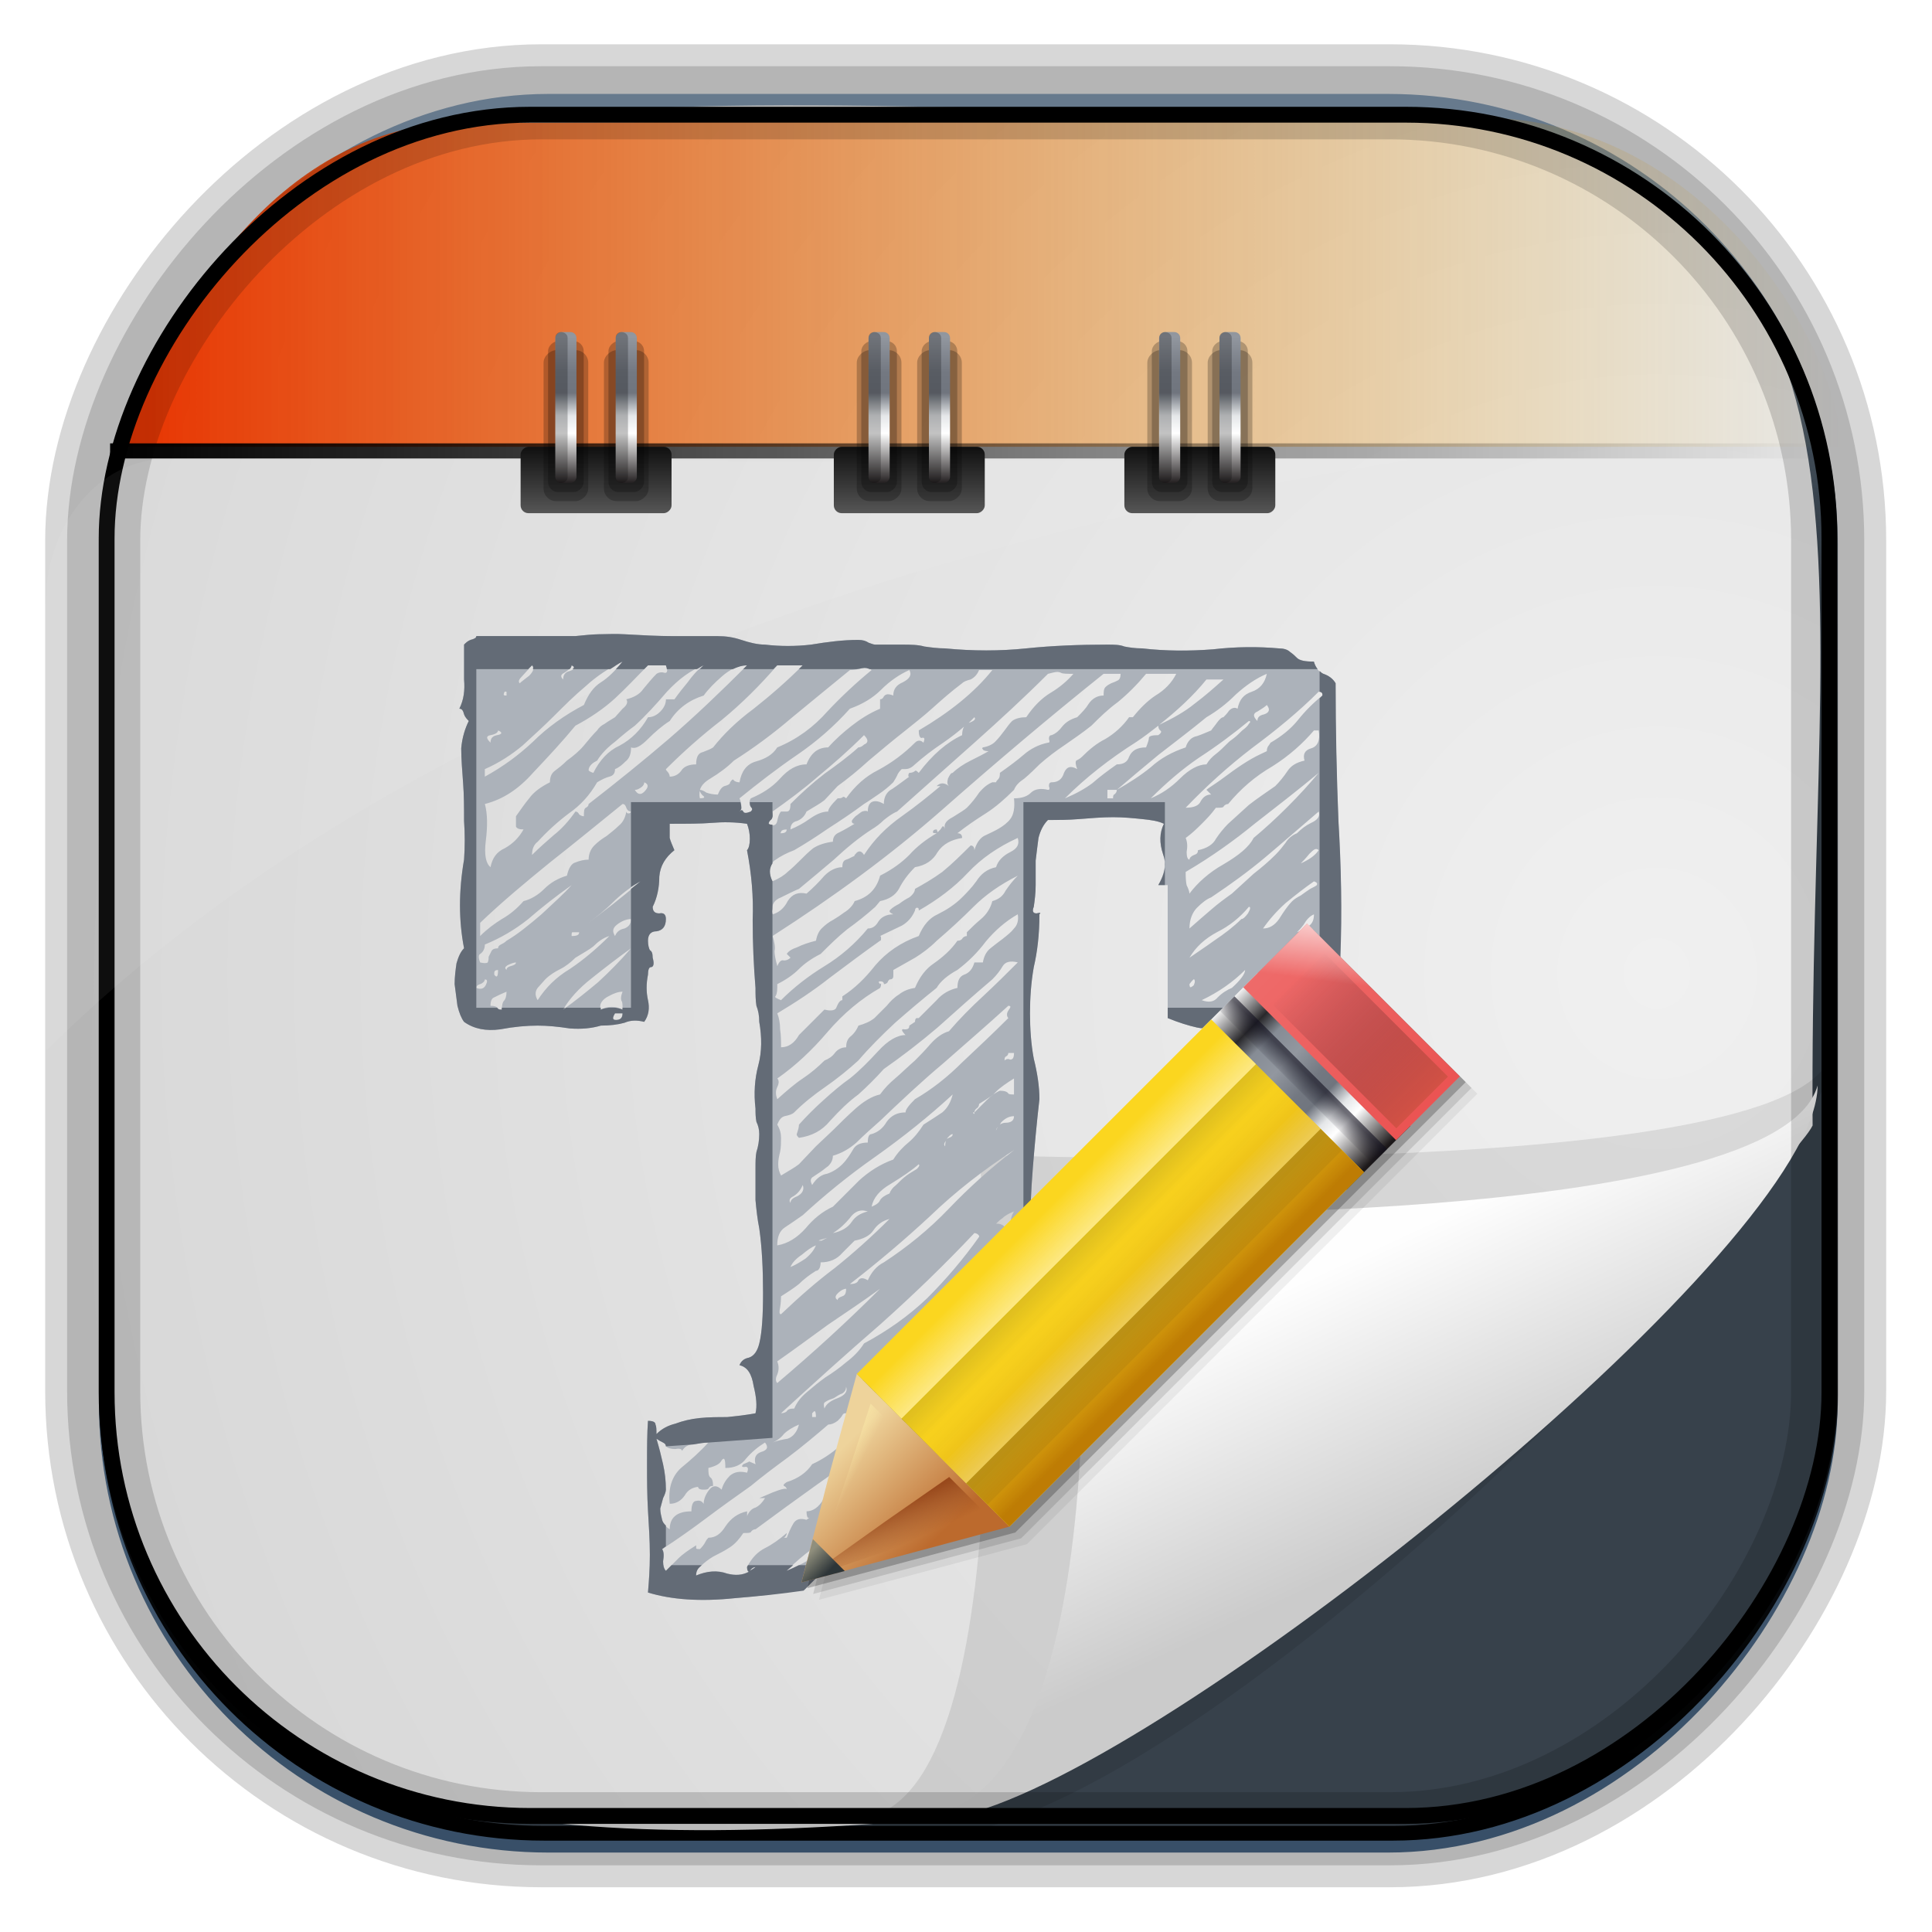 <?xml version="1.0" encoding="UTF-8" standalone="no"?>
<!-- Created with Inkscape (http://www.inkscape.org/) -->
<svg id="svg3449" xmlns:rdf="http://www.w3.org/1999/02/22-rdf-syntax-ns#" xmlns="http://www.w3.org/2000/svg" height="128" width="128" version="1.0" xmlns:cc="http://creativecommons.org/ns#" xmlns:xlink="http://www.w3.org/1999/xlink" xmlns:dc="http://purl.org/dc/elements/1.1/">
 <defs id="defs3451">
  <linearGradient id="linearGradient3514" y2="-9.103" gradientUnits="userSpaceOnUse" x2="66.492" gradientTransform="matrix(.968 0 0 .979 2.179 .166)" y1="-42.638" x1="67.952">
   <stop id="stop4620" style="stop-color:#37414b" offset="0"/>
   <stop id="stop4622" style="stop-color:#37414b;stop-opacity:0" offset="1"/>
  </linearGradient>
  <linearGradient id="linearGradient3516" y2="-11.847" gradientUnits="userSpaceOnUse" x2="58.98" gradientTransform="matrix(.968 0 0 .979 2.179 .166)" y1="-118.55" x1="57.173">
   <stop id="stop4596" offset="0"/>
   <stop id="stop4598" style="stop-opacity:0" offset="1"/>
  </linearGradient>
  <linearGradient id="linearGradient3519" y2="50.369" gradientUnits="userSpaceOnUse" x2="76.558" gradientTransform="matrix(.968 0 0 .979 3.242 -129.19)" y1="13.164" x1="76.558">
   <stop id="stop3392" style="stop-color:#425e7b" offset="0"/>
   <stop id="stop3394" style="stop-color:#7a91a7" offset="1"/>
  </linearGradient>
  <linearGradient id="linearGradient3521" y2="-8.74" gradientUnits="userSpaceOnUse" x2="60.217" gradientTransform="matrix(.968 0 0 .979 2.179 .166)" y1="-123.72" x1="60.395">
   <stop id="stop3392-4-8" style="stop-color:#425e7b" offset="0"/>
   <stop id="stop3394-8-0" style="stop-color:#7a91a7" offset="1"/>
  </linearGradient>
  <linearGradient id="linearGradient4157" y2="19.37" gradientUnits="userSpaceOnUse" x2="121.09" gradientTransform="translate(1.338 -.669)" y1="19.37" x1="6.531">
   <stop id="stop4153" style="stop-color:#e83200" offset="0"/>
   <stop id="stop4155" style="stop-color:#e8ad00;stop-opacity:0" offset="1"/>
  </linearGradient>
  <linearGradient id="linearGradient4192" y2="31.742" gradientUnits="userSpaceOnUse" x2="121.11" y1="31.742" x1="6.533">
   <stop id="stop4188" style="stop-color:#fff" offset="0"/>
   <stop id="stop4190" style="stop-color:#fff;stop-opacity:0" offset="1"/>
  </linearGradient>
  <linearGradient id="linearGradient4200" y2="30.574" gradientUnits="userSpaceOnUse" x2="121.37" gradientTransform="translate(0 -.7)" y1="30.574" x1="6.794">
   <stop id="stop4196" offset="0"/>
   <stop id="stop4198" style="stop-opacity:0" offset="1"/>
  </linearGradient>
  <linearGradient id="linearGradient11577" y2="8.1" gradientUnits="userSpaceOnUse" y1="6.144" x2="19.387" x1="19.49">
   <stop id="stop10999-9-0" offset="0"/>
   <stop id="stop11001-6-1" style="stop-opacity:0" offset="1"/>
  </linearGradient>
  <radialGradient id="radialGradient3382-9" gradientUnits="userSpaceOnUse" cy="-16.639" cx="2.608" gradientTransform="matrix(9.2228e-8 1.428 -2.291 6.4501e-8 -14.117 4.925)" r="23">
   <stop id="stop6546-7-5" style="stop-color:#f0f0f0" offset="0"/>
   <stop id="stop6548-9-0" style="stop-color:#d2d2d2" offset="1"/>
  </radialGradient>
  <filter id="filter3198-5" color-interpolation-filters="sRGB" width="1.173" y="-.108" x="-.087" height="1.215">
   <feGaussianBlur id="feGaussianBlur3200-3" stdDeviation="0.717"/>
  </filter>
  <linearGradient id="linearGradient3225-0" y2="5.457" gradientUnits="userSpaceOnUse" x2="36.358" gradientTransform="matrix(1.436 0 0 1.535 -14.509 3.632)" y1="8.059" x1="32.892">
   <stop id="stop8591-7-2-1" style="stop-color:#fefefe" offset="0"/>
   <stop id="stop8593-2-4-5" style="stop-color:#cbcbcb" offset="1"/>
  </linearGradient>
  <linearGradient id="linearGradient6194-8" gradientUnits="userSpaceOnUse" gradientTransform="matrix(13.527 20.526 20.526 -13.527 19.19 1021.1)">
   <stop id="stop6196-7" style="stop-color:#fff" offset="0"/>
   <stop id="stop6198-3" style="stop-color:#29282b" offset=".169"/>
   <stop id="stop6200-6" style="stop-color:#868c95" offset=".264"/>
   <stop id="stop6202-5" style="stop-color:#92979f" offset=".396"/>
   <stop id="stop6204-2" style="stop-color:#737881" offset=".542"/>
   <stop id="stop6206-7" style="stop-color:#70757e" offset=".626"/>
   <stop id="stop6208-7" style="stop-color:#e4e6e8" offset=".718"/>
   <stop id="stop6210-8" style="stop-color:#fff" offset=".791"/>
   <stop id="stop6212-5" style="stop-color:#1d191a" offset="1"/>
  </linearGradient>
  <linearGradient id="linearGradient137480-9">
   <stop id="stop137482-8" style="stop-color:#5a5a5a" offset="0"/>
   <stop id="stop137484-3" style="stop-color:#101010" offset="1"/>
  </linearGradient>
  <linearGradient id="linearGradient6381-8">
   <stop id="stop6383" style="stop-color:#0f0e1c;stop-opacity:.183" offset="0"/>
   <stop id="stop6385" style="stop-color:#0f0e1c;stop-opacity:0" offset="1"/>
  </linearGradient>
  <linearGradient id="linearGradient6365">
   <stop id="stop6367" style="stop-color:#fef0ac" offset="0"/>
   <stop id="stop6369" style="stop-color:#fef0ac;stop-opacity:0" offset="1"/>
  </linearGradient>
  <linearGradient id="linearGradient13207" y2="500.74" gradientUnits="userSpaceOnUse" x2="461.6" gradientTransform="matrix(.483 .483 -.482 .482 58.293 -436.74)" y1="500.74" x1="451.13">
   <stop id="stop6196-7-5" style="stop-color:#fff" offset="0"/>
   <stop id="stop6198-5-8" style="stop-color:#29282b" offset=".169"/>
   <stop id="stop6200-8-9" style="stop-color:#868c95" offset=".264"/>
   <stop id="stop6202-8-8" style="stop-color:#92979f" offset=".396"/>
   <stop id="stop6204-8-0" style="stop-color:#737881" offset=".542"/>
   <stop id="stop6206-3-1" style="stop-color:#70757e" offset=".626"/>
   <stop id="stop6208-4-7" style="stop-color:#e4e6e8" offset=".718"/>
   <stop id="stop6210-4-5" style="stop-color:#fff" offset=".791"/>
   <stop id="stop6212-9-1" style="stop-color:#1d191a" offset="1"/>
  </linearGradient>
  <linearGradient id="linearGradient13209" y2="500.74" gradientUnits="userSpaceOnUse" x2="461.6" gradientTransform="matrix(.483 .483 -.482 .482 59.933 -438.38)" y1="500.74" x1="451.13">
   <stop id="stop6339" style="stop-color:#ee6b6a" offset="0"/>
   <stop id="stop6341" style="stop-color:#eb5453" offset="1"/>
  </linearGradient>
  <linearGradient id="linearGradient13211" y2="33.437" gradientUnits="userSpaceOnUse" x2="74.983" gradientTransform="matrix(.483 .483 -.482 .482 4.933 -11.819)" y1="33.437" x1="68.645">
   <stop id="stop6415" style="stop-color:#eed39b" offset="0"/>
   <stop id="stop6417" style="stop-color:#bc6a2d" offset="1"/>
  </linearGradient>
  <linearGradient id="linearGradient13213" y2="18.071" gradientUnits="userSpaceOnUse" x2="69.41" gradientTransform="matrix(.483 .483 -.482 .482 4.933 -11.819)" y1="18.071" x1="76.542">
   <stop id="stop6359" style="stop-color:#be7c04" offset="0"/>
   <stop id="stop6361" style="stop-color:#fbd61f;stop-opacity:0" offset="1"/>
  </linearGradient>
  <linearGradient id="linearGradient13215" y2="516.14" xlink:href="#linearGradient6365" gradientUnits="userSpaceOnUse" x2="452.09" gradientTransform="matrix(.483 .483 -.613 .613 127.67 -506.12)" y1="516.14" x1="455.21"/>
  <linearGradient id="linearGradient13217" y2="500.74" gradientUnits="userSpaceOnUse" x2="461.6" gradientTransform="matrix(-.391 -.391 -.39 .39 413.04 6.861)" y1="500.74" x1="451.13">
   <stop id="stop6351" style="stop-color:#bf4e3a" offset="0"/>
   <stop id="stop6353" style="stop-color:#0f0e1c;stop-opacity:0" offset="1"/>
  </linearGradient>
  <linearGradient id="linearGradient13219" y2="516.14" xlink:href="#linearGradient6365" gradientUnits="userSpaceOnUse" x2="452.77" gradientTransform="matrix(.483 .483 -.613 .613 129.81 -503.98)" y1="516.14" x1="456.34"/>
  <linearGradient id="linearGradient13221" y2="516.14" xlink:href="#linearGradient6381-8" gradientUnits="userSpaceOnUse" x2="452.77" gradientTransform="matrix(-.483 -.483 -.613 .613 566.53 -67.253)" y1="516.14" x1="455.1"/>
  <linearGradient id="linearGradient13223" y2="516.14" xlink:href="#linearGradient6381-8" gradientUnits="userSpaceOnUse" x2="452.2" gradientTransform="matrix(-.483 -.483 -.613 .613 568.67 -65.115)" y1="516.14" x1="454.25"/>
  <linearGradient id="linearGradient13225" y2="533.07" gradientUnits="userSpaceOnUse" x2="458.99" gradientTransform="matrix(.483 .483 -.482 .482 59.933 -438.38)" y1="532.39" x1="457.19">
   <stop id="stop6407" style="stop-color:#99491c" offset="0"/>
   <stop id="stop6409" style="stop-color:#99491c;stop-opacity:0" offset="1"/>
  </linearGradient>
  <linearGradient id="linearGradient13227" y2="532.76" xlink:href="#linearGradient6365" gradientUnits="userSpaceOnUse" x2="457.76" gradientTransform="matrix(-.369 -.369 -.368 .368 387.7 10.705)" y1="533.51" x1="460.04"/>
  <linearGradient id="linearGradient13229" y2="37.95" gradientUnits="userSpaceOnUse" x2="72.416" gradientTransform="matrix(.483 .483 -.482 .482 4.933 -11.819)" y1="37.95" x1="71.112">
   <stop id="stop6438" style="stop-color:#908f7d" offset="0"/>
   <stop id="stop6440" style="stop-color:#2d3538" offset="1"/>
  </linearGradient>
  <linearGradient id="linearGradient13231" y2=".716" gradientUnits="userSpaceOnUse" x2="68.819" gradientTransform="matrix(.483 .483 -.482 .482 4.933 -11.819)" y1="-2.501" x1="66.35">
   <stop id="stop6455" style="stop-color:#fff" offset="0"/>
   <stop id="stop6457" style="stop-color:#fff;stop-opacity:0" offset="1"/>
  </linearGradient>
  <linearGradient id="linearGradient13233" y2="502.47" gradientUnits="userSpaceOnUse" x2="455.94" gradientTransform="matrix(-.512 -.512 -.108 .108 325.02 204.78)" y1="498.03" x1="455.94">
   <stop id="stop6140-8" style="stop-color:#0f0e1c" offset="0"/>
   <stop id="stop6142-9" style="stop-color:#0f0e1c;stop-opacity:0" offset="1"/>
  </linearGradient>
  <linearGradient id="linearGradient13351" y2="-13.206" xlink:href="#linearGradient137480-9" gradientUnits="userSpaceOnUse" x2="1011.5" gradientTransform="matrix(2.316 0 0 5.319 -2313 27.663)" y1="-13.206" x1="1013.5"/>
  <linearGradient id="linearGradient13354" y2="-13.206" xlink:href="#linearGradient137480-9" gradientUnits="userSpaceOnUse" x2="1011.5" gradientTransform="matrix(2.316 0 0 5.319 -2313 -12.337)" y1="-13.206" x1="1013.5"/>
  <linearGradient id="linearGradient13357" y2="-13.206" xlink:href="#linearGradient137480-9" gradientUnits="userSpaceOnUse" x2="1011.5" gradientTransform="matrix(2.316 0 0 5.319 -2313 6.912)" y1="-13.206" x1="1013.5"/>
  <linearGradient id="linearGradient13364" y2="-34.625" xlink:href="#linearGradient6194-8" gradientUnits="userSpaceOnUse" x2="1012.4" gradientTransform="matrix(2 0 0 2 -1992.7 27.757)" y1="-34.625" x1="1004.3"/>
  <linearGradient id="linearGradient13367" y2="-34.625" xlink:href="#linearGradient6194-8" gradientUnits="userSpaceOnUse" x2="1012.4" gradientTransform="matrix(2 0 0 2 -1992.7 31.757)" y1="-34.625" x1="1004.3"/>
  <linearGradient id="linearGradient13374" y2="-34.625" xlink:href="#linearGradient6194-8" gradientUnits="userSpaceOnUse" x2="1012.4" gradientTransform="matrix(2 0 0 2 -1992.7 11.006)" y1="-34.625" x1="1004.3"/>
  <linearGradient id="linearGradient13377" y2="-34.625" xlink:href="#linearGradient6194-8" gradientUnits="userSpaceOnUse" x2="1012.4" gradientTransform="matrix(2 0 0 2 -1992.7 7.006)" y1="-34.625" x1="1004.3"/>
  <linearGradient id="linearGradient13384" y2="-34.625" xlink:href="#linearGradient6194-8" gradientUnits="userSpaceOnUse" x2="1012.4" gradientTransform="matrix(2 0 0 2 -1992.7 -8.243)" y1="-34.625" x1="1004.3"/>
  <linearGradient id="linearGradient13387" y2="-34.625" xlink:href="#linearGradient6194-8" gradientUnits="userSpaceOnUse" x2="1012.4" gradientTransform="matrix(2 0 0 2 -1992.7 -12.243)" y1="-34.625" x1="1004.3"/>
 </defs>
 <rect id="rect892-2-7-1" style="opacity:.159;stroke:#000;stroke-width:7.751;fill:none" transform="scale(1,-1)" ry="28.993" height="114.35" width="114.22" y="-121.16" x="6.869"/>
 <rect id="rect892" style="stroke:url(#linearGradient3521);stroke-width:.974;fill:url(#linearGradient3519)" transform="scale(1,-1)" ry="29.296" height="115.54" width="114.22" y="-122.25" x="7.039"/>
 <rect id="rect892-2" style="stroke:url(#linearGradient3516);stroke-width:.974;fill:url(#linearGradient3514)" transform="scale(1,-1)" ry="28.993" height="114.35" width="114.22" y="-121.46" x="7.06"/>
 <path id="path4159-5" style="stroke:url(#linearGradient4192);stroke-width:1px;fill:none" d="m7.033 31.742h113.58z"/>
 <g id="g14613" transform="matrix(0 2.683 -2.71 0 126.94 .046)">
  <g id="layer1-7" transform="matrix(.991 0 0 1.485 .231 -6.516)">
   <path id="path4322" d="m27.794 6.09c1.441 0.453 15.184 10.348 17.206 13.922 2.398 16.448-7.327 14.594-31.941 14.125-12.933-1.192-10.645-7.029-10.337-22.467 3.037-7.207 10.203-5.515 25.072-5.58z" style="fill-rule:evenodd;fill:url(#radialGradient3382-9)"/>
   <path id="path4891" d="m25.685 5.786c3.639-0.35 2.843 14.02 2.843 14.02s16.093-0.848 16.525 1.954c3.85-3.268-16.654-16.76-19.368-15.974z" style="opacity:.3;fill-rule:evenodd;filter:url(#filter3198-5)"/>
   <path id="path4893" d="m26.797 6.008c3.568 0.656 3.193 12.163 3.193 12.163s14.671-0.759 15.026 2.628c0.924-1.993-10.657-12.068-16.353-14.337-0.732-0.291-1.367-0.454-1.866-0.454z" style="fill:url(#linearGradient3225-0);fill-rule:evenodd"/>
  </g>
 </g>
 <path id="path4141" style="fill:url(#linearGradient4157)" d="m8.369 29.599 113.55 0c0.25-5.325-7.9-21.313-23.202-21.796l-67.85 0.351c-11.378-0.165-19.438 10.93-22.499 21.444z"/>
 <rect id="rect892-2-7-8" style="opacity:.159;stroke:#000;stroke-width:4.845;fill:none" transform="scale(1,-1)" ry="28.993" height="114.35" width="114.22" y="-121.16" x="6.869"/>
 <rect id="rect892-2-7-2-9" ry="28.067" style="stroke:#000;stroke-width:1.049;fill:none" transform="scale(1,-1)" height="112.71" width="114.14" y="-120.31" x="7.065"/>
 <path id="path1187" style="fill:#fff;fill-opacity:.057" d="m11.029 30.411c-4.066 0-7.391 3.609-7.93 8.295-0.043 0.716-0.077 1.444-0.077 2.173v28.76c25.898-25.61 66.752-35.479 90.374-39.179-0.225-0.026-0.46-0.031-0.691-0.031-41.576 0.387-43.653-0.019-81.677-0.019z"/>
 <path id="path4159" style="stroke:url(#linearGradient4200);fill:none" d="m7.294 29.874h113.58z"/>
 <g id="g17906" transform="matrix(2.344 0 0 2.254 224.79 41.695)"></g>
 <rect id="rect4881-0" style="fill:url(#linearGradient13357)" transform="rotate(90)" ry=".519" height="10" width="4.4" y="-65.243" x="29.6"/>
 <rect id="rect4869-1" ry=".519" style="fill:url(#linearGradient13354)" transform="rotate(90)" height="10" width="4.4" y="-84.492" x="29.6"/>
 <rect id="rect4855-1" style="fill:url(#linearGradient13351)" transform="rotate(90)" ry=".519" height="10" width="4.4" y="-44.492" x="29.6"/>
 <rect id="rect4833-7" style="fill-opacity:.235" transform="rotate(90)" ry=".835" height="2.96" width="10" y="-78.972" x="23.2"/>
 <rect id="rect4829-4" ry=".666" style="fill-opacity:.235" transform="rotate(90)" height="2.36" width="10" y="-78.672" x="22.6"/>
 <rect id="rect4835-0" ry=".835" style="fill-opacity:.235" transform="rotate(90)" height="2.96" width="10" y="-82.972" x="23.2"/>
 <rect id="rect4837-4" style="fill-opacity:.235" transform="rotate(90)" ry=".666" height="2.36" width="10" y="-82.672" x="22.6"/>
 <rect id="rect4839-9" style="fill-opacity:.235" transform="rotate(90)" ry=".835" height="2.96" width="10" y="-63.723" x="23.2"/>
 <rect id="rect4841-7" ry=".666" style="fill-opacity:.235" transform="rotate(90)" height="2.36" width="10" y="-63.423" x="22.6"/>
 <rect id="rect4843-2" ry=".835" style="fill-opacity:.235" transform="rotate(90)" height="2.96" width="10" y="-59.723" x="23.2"/>
 <rect id="rect4845-9" style="fill-opacity:.235" transform="rotate(90)" ry=".666" height="2.36" width="10" y="-59.423" x="22.6"/>
 <rect id="rect4847-4" style="fill-opacity:.235" transform="rotate(90)" ry=".835" height="2.96" width="10" y="-42.972" x="23.2"/>
 <rect id="rect4849-1" ry=".666" style="fill-opacity:.235" transform="rotate(90)" height="2.36" width="10" y="-42.672" x="22.6"/>
 <rect id="rect4851-0" ry=".835" style="fill-opacity:.235" transform="rotate(90)" height="2.96" width="10" y="-38.972" x="23.2"/>
 <rect id="rect4853-5" style="fill-opacity:.235" transform="rotate(90)" ry=".666" height="2.36" width="10" y="-38.672" x="22.6"/>
 <rect id="rect4202-5" ry=".395" style="fill:url(#linearGradient13387)" transform="rotate(90)" height="1.4" width="10" y="-82.192" x="22"/>
 <rect id="rect4770-4" style="fill:url(#linearGradient13384)" transform="rotate(90)" ry=".395" height="1.4" width="10" y="-78.192" x="22"/>
 <rect id="rect4774-3" ry=".395" style="fill:url(#linearGradient13377)" transform="rotate(90)" height="1.4" width="10" y="-62.943" x="22"/>
 <rect id="rect4778-2" style="fill:url(#linearGradient13374)" transform="rotate(90)" ry=".395" height="1.4" width="10" y="-58.943" x="22"/>
 <rect id="rect4786-1" style="fill:url(#linearGradient13367)" transform="rotate(90)" ry=".395" height="1.4" width="10" y="-38.192" x="22"/>
 <rect id="rect4790-0" ry=".395" style="fill:url(#linearGradient13364)" transform="rotate(90)" height="1.4" width="10" y="-42.192" x="22"/>
 <path id="rect4814-9" d="m77.18 22c-0.219 0-0.375 0.156-0.375 0.375v9.25c0 0.219 0.156 0.375 0.375 0.375 0.219 0 0.438-0.156 0.438-0.375v-9.25c0-0.219-0.219-0.375-0.438-0.375z" style="fill-opacity:.235"/>
 <path id="path4819-3" style="fill-opacity:.235" d="m81.167 22c-0.219 0-0.375 0.156-0.375 0.375v9.25c0 0.219 0.156 0.375 0.375 0.375 0.219 0 0.438-0.156 0.438-0.375v-9.25c0-0.219-0.219-0.375-0.438-0.375z"/>
 <path id="path4821-0" style="fill-opacity:.235" d="m61.918 22c-0.219 0-0.375 0.156-0.375 0.375v9.25c0 0.219 0.156 0.375 0.375 0.375 0.219 0 0.438-0.156 0.438-0.375v-9.25c0-0.219-0.219-0.375-0.438-0.375z"/>
 <path id="path4823-2" style="fill-opacity:.235" d="m57.918 22c-0.219 0-0.375 0.156-0.375 0.375v9.25c0 0.219 0.156 0.375 0.375 0.375 0.219 0 0.438-0.156 0.438-0.375v-9.25c0-0.219-0.219-0.375-0.438-0.375z"/>
 <path id="path4825-5" style="fill-opacity:.235" d="m41.167 22c-0.219 0-0.375 0.156-0.375 0.375v9.25c0 0.219 0.156 0.375 0.375 0.375 0.219 0 0.438-0.156 0.438-0.375v-9.25c0-0.219-0.219-0.375-0.438-0.375z"/>
 <path id="path4827-9" style="fill-opacity:.235" d="m37.167 22c-0.219 0-0.375 0.156-0.375 0.375v9.25c0 0.219 0.156 0.375 0.375 0.375 0.219 0 0.438-0.156 0.438-0.375v-9.25c0-0.219-0.219-0.375-0.438-0.375z"/>
 <path id="path4059" d="m39.745 42.017c-0.538 0.015-1.057 0.065-1.625 0.125h-6.562c0 0.12-0.136 0.19-0.375 0.25-0.179 0.06-0.318 0.193-0.437 0.312v2.312c0.06 0.717-0.014 1.339-0.312 1.937 0.179 0 0.253 0.136 0.312 0.375 0.06 0.179 0.193 0.318 0.312 0.437-0.239 0.478-0.44 1.095-0.5 1.812 0 0.717 0.065 1.475 0.125 2.312 0.06 0.777 0.062 1.603 0.062 2.5 0.06 0.837 0.06 1.725 0 2.562-0.359 2.092-0.359 4.021 0 5.874-0.239 0.239-0.38 0.581-0.5 1-0.06 0.418-0.125 0.897-0.125 1.375 0.06 0.478 0.128 0.959 0.187 1.437 0.12 0.478 0.258 0.823 0.437 1.062 0.658 0.478 1.478 0.619 2.375 0.5 0.956-0.179 1.782-0.25 2.5-0.25 0.658 0 1.348 0.068 2.125 0.187 0.777 0.06 1.464-0.008 2.062-0.187 0.598 0 1.144-0.068 1.562-0.187 0.418-0.179 0.834-0.182 1.312-0.062 0.299-0.418 0.369-0.899 0.25-1.437-0.119-0.538-0.119-1.089 0-1.687 0-0.299 0.068-0.5 0.187-0.5 0.179 0 0.245-0.206 0.125-0.625 0-0.299-0.068-0.44-0.187-0.5-0.06-0.12-0.125-0.326-0.125-0.625 0-0.418 0.204-0.625 0.562-0.625 0.418-0.06 0.625-0.334 0.625-0.812 0-0.299-0.139-0.435-0.437-0.375-0.299 0-0.437-0.139-0.437-0.437 0.299-0.598 0.437-1.282 0.437-2 0.06-0.717 0.402-1.272 1-1.75-0.12-0.299-0.253-0.573-0.312-0.812v-0.937c1.136 0 2.095-0.003 2.812-0.062 0.717-0.06 1.475-0.057 2.312 0.062 0.12 0.299 0.187 0.641 0.187 1 0 0.359-0.068 0.63-0.187 0.75 0.299 1.554 0.435 3.07 0.375 4.624 0 1.554 0.068 3.065 0.187 4.5 0 0.418 0.003 0.829 0.062 1.187 0.12 0.299 0.187 0.644 0.187 1.062 0.179 1.016 0.177 1.978-0.062 2.875-0.239 0.897-0.307 1.858-0.187 2.875 0 0.299 0.003 0.576 0.062 0.875 0.12 0.239 0.187 0.513 0.187 0.812 0 0.418-0.068 0.829-0.187 1.187-0.06 0.299-0.062 0.644-0.062 1.062v2.125c0.06 0.658 0.13 1.277 0.25 1.875 0.179 1.255 0.25 2.695 0.25 4.25s-0.071 2.657-0.25 3.375c-0.12 0.478-0.329 0.818-0.687 0.937-0.299 0.06-0.505 0.201-0.625 0.5 0.538 0.12 0.818 0.598 0.937 1.375 0.179 0.717 0.244 1.334 0.125 1.812-0.658 0.12-1.277 0.19-1.875 0.25-0.598 0-1.214 0.003-1.812 0.062-0.598 0.06-1.147 0.196-1.625 0.375-0.478 0.12-0.891 0.329-1.25 0.687 0-0.299-0.003-0.505-0.062-0.625 0-0.179-0.201-0.25-0.5-0.25-0.06 0.837-0.062 1.799-0.062 2.875 0 1.016 0.003 2.046 0.062 3.062 0.06 1.016 0.125 1.981 0.125 2.937 0 0.956-0.065 1.782-0.125 2.5 1.554 0.478 3.478 0.614 5.749 0.375 1.536-0.121 3.088-0.332 4.624-0.562l3.937-3.999c-1.016 0.299-1.907 0.715-2.625 1.312-0.658 0.538-1.484 1.019-2.5 1.437 0.538-0.538 1.092-1.022 1.75-1.5 0.717-0.478 1.47-1.027 2.187-1.625 0.299-0.299 0.712-0.573 1.25-0.812 0.598-0.299 1.147-0.647 1.625-1.125 0.658-0.418 1.345-0.965 2.062-1.562 0.259-0.219 0.547-0.412 0.812-0.625l7.062-7.062c-0.006-1.221-0.074-2.263-0.187-3-0.06-0.777 0.008-1.676 0.187-2.812 0.299-0.12 0.505-0.394 0.625-0.812 0.12-0.418 0.187-0.899 0.187-1.437-0.299-0.119-0.508-0.052-0.687 0.187-0.179 0.179-0.451 0.182-0.75 0.062 0-1.554 0.068-3.067 0.187-4.562 0.12-1.494 0.258-3.008 0.437-4.562 0-0.837-0.136-1.731-0.375-2.687-0.179-0.956-0.25-1.983-0.25-3s0.071-2.046 0.25-3.062c0.239-1.016 0.375-2.184 0.375-3.5 0.119-0.119 0.052-0.122-0.187-0.062-0.239 0-0.307-0.139-0.187-0.437 0.06-0.418 0.125-0.899 0.125-1.437v-1.625c0.06-0.538 0.128-1.022 0.187-1.5 0.12-0.478 0.326-0.888 0.625-1.187 0.658 0 1.345-0.003 2.062-0.062 0.777-0.06 1.532-0.125 2.25-0.125 0.717 0 1.339 0.065 1.937 0.125 0.598 0.06 1.079 0.133 1.437 0.312-0.299 0.598-0.302 1.282-0.062 2 0.239 0.658 0.106 1.345-0.312 2.062h0.625v8.811c0.717 0.299 1.399 0.505 1.937 0.625 0.538 0.12 1.225 0.054 2.062-0.125 0 0.418 0.071 0.758 0.25 0.937 0.418-0.299 0.834-0.503 1.312-0.562 0.478-0.06 0.959-0.06 1.437 0 0.478 0 0.959 0.003 1.437 0.062 0.538 0 1.084-0.003 1.562-0.062 0.06-0.239-0.005-0.378-0.125-0.437-0.06-0.06-0.13-0.125-0.25-0.125-0.12-0.06-0.255-0.062-0.375-0.062-0.12-0.06-0.187-0.13-0.187-0.25-0.119-0.299-0.052-0.432 0.187-0.312 0.299 0.119 0.437 0.119 0.437 0-0.179-0.12-0.389-0.19-0.687-0.25-0.239-0.06-0.236-0.13 0.062-0.25 0.239-0.179 0.378-0.244 0.437-0.125 0.12 0.12 0.253 0.323 0.312 0.562 0.12 0.179 0.255 0.321 0.375 0.5 0.12 0.119 0.326 0.185 0.625 0.125 0.179-0.717 0.253-1.405 0.312-2.062 0.06-0.717 0.193-1.47 0.312-2.187 0.12-3.049 0.055-6.072-0.125-9.061-0.12-2.989-0.187-6.015-0.187-9.124-0.179-0.299-0.454-0.505-0.812-0.625-0.299-0.12-0.505-0.394-0.625-0.812-0.598 0-0.945-0.071-1.125-0.25-0.12-0.12-0.258-0.255-0.437-0.375-0.179-0.179-0.451-0.25-0.75-0.25-1.375-0.12-2.82-0.117-4.375 0.062-1.554 0.12-3.133 0.117-4.687-0.062-0.478 0-0.888-0.065-1.187-0.125-0.299-0.12-0.647-0.125-1.125-0.125-1.853 0-3.641 0.071-5.374 0.25-1.734 0.179-3.521 0.179-5.374 0-0.478 0-0.956-0.065-1.375-0.125-0.418-0.12-0.902-0.125-1.5-0.125h-1.75c-0.12 0-0.258-0.065-0.437-0.125-0.179-0.12-0.389-0.187-0.687-0.187-1.016 0-2.049 0.133-3.125 0.312-1.016 0.12-2.046 0.12-3.062 0-0.478 0-1.024-0.133-1.562-0.312-0.538-0.179-1.024-0.25-1.562-0.25h-2.875c-1.136 0-2.236-0.065-3.312-0.125-0.508-0.03-1.087-0.015-1.625-0zm17.498 59.305 0.937-0.875c-0.09-0.03-0.158-0.027-0.187 0.062-0.06 0.12-0.201 0.187-0.5 0.187-0.299 0-0.369 0.068-0.25 0.187 0.119 0.12 0.119 0.258 0 0.437zm-15.998-57.49c-0.478 0.598-0.959 1.076-1.437 1.375-0.478 0.299-0.826 0.782-1.125 1.5-1.255 0.658-2.418 1.481-3.375 2.437-0.956 0.897-1.992 1.655-3.187 2.312v-0.5c0.956-0.418 1.782-0.965 2.5-1.562 0.717-0.658 1.405-1.28 2.062-1.937 0.717-0.717 1.407-1.402 2.125-2 0.717-0.658 1.54-1.206 2.437-1.625zm-5.999 0.25c0.179 0.12 0.111 0.389-0.187 0.687-0.299 0.239-0.505 0.38-0.625 0.5-0.12-0.12-0.052-0.261 0.187-0.5l0.625-0.687zm2.625 0c0.299 0.12 0.234 0.255-0.125 0.375-0.299 0.06-0.437 0.264-0.437 0.562-0.179-0.179-0.177-0.318 0.062-0.437 0.299-0.179 0.5-0.38 0.5-0.5zm5.062 0h1.187c0.12 0.299 0.117 0.5-0.062 0.5-0.179-0.06-0.383-0.057-0.562 0.062-0.299 0.299-0.576 0.641-0.875 1-0.239 0.359-0.647 0.568-1.125 0.687 0.12 0.179 0.049 0.386-0.25 0.625l-0.5 0.562c-0.179 0.12-0.448 0.258-0.687 0.437-0.239 0.12-0.38 0.258-0.5 0.437-0.299 0.299-0.576 0.641-0.875 1-0.299 0.359-0.706 0.701-1.125 1-0.299 0.299-0.573 0.508-0.812 0.687-0.239 0.179-0.312 0.451-0.312 0.75-0.598 0.299-1.076 0.644-1.375 1.062-0.299 0.359-0.576 0.769-0.875 1.187v0.687c0.06 0.12 0.201 0.187 0.5 0.187-0.299 0.538-0.712 0.951-1.25 1.25-0.538 0.239-0.818 0.652-0.937 1.25-0.299-0.239-0.432-0.793-0.312-1.75 0.12-0.956 0.117-1.78-0.062-2.437 1.196-0.299 2.231-0.986 3.187-2.062 1.016-1.076 1.975-2.108 2.812-3.125 1.016-0.538 1.907-1.155 2.625-1.812 0.777-0.717 1.47-1.47 2.187-2.187zm3.687 0c-0.418 0.299-0.763 0.706-1.062 1.125-0.299 0.359-0.576 0.706-0.875 1.125h-0.562c0 0.299-0.136 0.573-0.375 0.812-0.239 0.239-0.514 0.375-0.812 0.375-0.478 0.837-1.098 1.456-1.875 1.875-0.777 0.359-1.331 0.975-1.75 1.812-0.179-0.06-0.312-0.128-0.312-0.187 0-0.12 0.068-0.255 0.187-0.375 0.12-0.12 0.255-0.19 0.375-0.25 0.299-0.478 0.709-0.891 1.187-1.25 0.478-0.418 0.894-0.763 1.312-1.062 0.717-0.658 1.407-1.413 2.125-2.25 0.777-0.837 1.6-1.451 2.437-1.75zm2.875 0c-1.734 1.734-3.453 3.38-5.187 4.874-1.674 1.435-3.459 2.877-5.312 4.312 0 0.12-0.068 0.19-0.187 0.25-0.12 0.06-0.125 0.264-0.125 0.562-0.12 0-0.253-0.065-0.312-0.125-0.06-0.12-0.13-0.187-0.25-0.187-0.418 0.598-0.899 1.144-1.437 1.562-0.478 0.418-0.959 0.834-1.437 1.312 0-0.418 0.136-0.695 0.375-0.875 0.658-0.717 1.345-1.337 2.062-1.875 0.777-0.538 1.397-1.225 1.875-2.062 0.299-0.179 0.573-0.315 0.812-0.375 0.239-0.06 0.375-0.201 0.375-0.5 0.299-0.12 0.508-0.321 0.687-0.5 0.239-0.179 0.375-0.459 0.375-0.937 0.299 0.12 0.647-0.084 1.125-0.562 0.478-0.478 0.959-0.888 1.437-1.187 0.538-0.837 1.293-1.388 2.25-1.687 0.299-0.418 0.709-0.831 1.187-1.25 0.538-0.478 1.089-0.75 1.687-0.75zm2 0h1.687c-1.016 1.016-2.114 1.978-3.25 2.875-1.136 0.837-2.03 1.725-2.687 2.562-0.179 0.12-0.389 0.193-0.687 0.312-0.299 0.06-0.437 0.334-0.437 0.812-0.478 0-0.82 0.139-1 0.437-0.179 0.239-0.451 0.375-0.75 0.375 0-0.12-0.068-0.255-0.187-0.375-0.06-0.06-0.062-0.065-0.062-0.125 1.136-1.136 2.372-2.233 3.687-3.25 1.315-1.076 2.551-2.309 3.687-3.625zm5.624 0.187c0.299-0.06 0.505 0.005 0.625 0.125-1.016 0.837-1.981 1.733-2.937 2.75-0.897 1.016-1.997 1.837-3.312 2.375-0.299 0.478-0.78 0.758-1.437 0.937-0.598 0.179-0.943 0.657-1.062 1.375-0.179 0-0.315-0.065-0.375-0.125-0.06-0.12-0.13-0.054-0.25 0.125 0 0.12-0.136 0.19-0.375 0.25-0.179 0.06-0.318 0.264-0.437 0.562-0.299 0-0.57-0.065-0.75-0.125-0.179-0.12-0.318-0.187-0.437-0.187 0.092-0.296 0.312-0.525 0.687-0.75 0.598-0.359 1.144-0.769 1.562-1.187 1.315-0.837 2.619-1.799 3.874-2.875 1.315-1.076 2.557-2.108 3.812-3.125 0.299-0 0.573-0.065 0.812-0.125zm3.125 0.125c0.179 0.299 0.041 0.573-0.437 0.812-0.418 0.179-0.625 0.456-0.625 0.875-0.299-0.12-0.505-0.117-0.625 0.062-0.06 0.12-0.13 0.187-0.25 0.187v0.625c-0.717 0.299-1.337 0.706-1.875 1.125-0.538 0.418-1.084 0.899-1.562 1.437-0.658 0-1.138 0.348-1.437 1.125-0.658 0-1.212 0.34-1.75 0.937-0.538 0.598-1.22 1.014-1.937 1.312-0.119 0.179-0.119 0.383 0 0.562 0.119 0.12 0.119 0.193 0 0.312-0.299 0.119-0.44 0.119-0.5 0-0.06-0.119-0.13-0.119-0.25 0 0.12-0.12 0.125-0.19 0.125-0.25 0-0.12-0.005-0.326-0.125-0.625 1.255-1.016 2.497-1.978 3.812-2.875 1.315-0.897 2.483-1.926 3.5-3.062 0.837-0.299 1.524-0.712 2.062-1.25 0.598-0.598 1.217-1.014 1.875-1.312zm4.624 0h0.875c-1.196 1.494-2.842 2.804-4.874 3.999 0 0.299 0.068 0.5 0.187 0.5 0.179-0.06 0.244 0.014 0.125 0.312-0.179-0.179-0.383-0.179-0.562 0-0.717 0.717-1.541 1.334-2.437 1.812-0.837 0.418-1.527 1.038-2.125 1.875-0.12-0.119-0.19-0.122-0.25-0.062-0.06 0.06-0.193 0.062-0.312 0.062-0.418 0.418-0.625 0.695-0.625 0.875-0.418 0-0.831 0.201-1.25 0.5-0.418 0.299-0.831 0.508-1.25 0.687 0-0.299 0.139-0.503 0.437-0.562 0.299-0.12 0.505-0.326 0.625-0.625 0.478-0.299 0.888-0.511 1.187-0.75l0.875-0.937c0.658-0.478 1.345-1.03 2.062-1.687 0.777-0.658 1.6-1.342 2.437-2 0.598-0.478 1.214-0.962 1.812-1.5 0.598-0.538 1.22-1.087 1.937-1.625 0.12-0.12 0.323-0.19 0.562-0.25 0.239-0.12 0.443-0.326 0.562-0.625zm5.124 0.125c0.149-0.015 0.253 0.033 0.312 0.062 0.12 0.06 0.394 0.062 0.812 0.062-0.418 0.478-0.902 0.891-1.5 1.25-0.598 0.359-1.147 0.907-1.625 1.625-0.359 0-0.698 0.071-0.937 0.25-0.179 0.179-0.321 0.386-0.5 0.625-0.179 0.239-0.386 0.511-0.625 0.75-0.179 0.179-0.454 0.315-0.812 0.375-0.06 0.06-0.06 0.065 0 0.125 0 0.06 0.136 0.125 0.375 0.125-0.299 0.179-0.709 0.386-1.187 0.625-0.478 0.239-0.888 0.514-1.187 0.812-0.12 0-0.193 0.136-0.312 0.375-0.06 0.239-0.057 0.38 0.062 0.5-0.299-0.239-0.573-0.239-0.812 0h0.25c-0.717 0.598-1.546 1.282-2.562 2-1.016 0.717-1.842 1.546-2.5 2.562-0.179-0.299-0.383-0.302-0.562-0.062-0.09 0.09-0.092 0.11-0.062 0.125-0.199 0.072-0.394 0.208-0.562 0.25-0.179 0.06-0.25 0.201-0.25 0.5-0.418 0-0.829 0.204-1.187 0.562-0.359 0.418-0.769 0.829-1.187 1.187-0.538-0.12-0.951 0.022-1.25 0.5-0.239 0.478-0.581 0.755-1 0.875-0.12-0.598 0.084-0.945 0.562-1.125 0.478-0.239 0.888-0.443 1.187-0.562 0.717-0.598 1.475-1.22 2.312-1.937 0.837-0.777 1.663-1.462 2.5-2 0.299-0.179 0.573-0.386 0.812-0.625 0.299-0.239 0.576-0.443 0.875-0.562 1.734-1.554 3.451-3.067 5.124-4.562 1.674-1.494 3.32-3.008 4.874-4.562 0.239-0.06 0.413-0.11 0.562-0.125zm3.125 0.125h1.125c0 0.239-0.068 0.378-0.187 0.437-0.12 0.06-0.258 0.128-0.437 0.187-0.12 0.06-0.255 0.13-0.375 0.25-0.12 0.12-0.125 0.323-0.125 0.562-0.418 0-0.761 0.204-1 0.562-0.179 0.299-0.451 0.576-0.75 0.875-0.418 0.12-0.761 0.326-1 0.625-0.179 0.239-0.389 0.443-0.687 0.562-0.12 0-0.187 0.071-0.187 0.25 0.06 0.179 0.057 0.25-0.062 0.25-0.598 0.12-1.147 0.394-1.625 0.812-0.418 0.359-0.965 0.769-1.562 1.187 0 0.179-0.005 0.318-0.125 0.437-0.06 0.06-0.125 0.128-0.125 0.187h-0.25c-0.299 0.12-0.576 0.329-0.875 0.687-0.239 0.359-0.514 0.701-0.812 1-0.12 0.12-0.459 0.326-0.937 0.625-0.478 0.239-0.619 0.513-0.5 0.812-0.06-0.179-0.128-0.247-0.187-0.187l-0.125 0.187-0.187 0.187-0.062-0.187c-0.179 0-0.25 0.068-0.25 0.187 0 0.06 0.071 0.062 0.25 0.062-0.717 0.418-1.334 0.899-1.812 1.437-0.478 0.478-1.1 0.956-1.937 1.375-0.239 0.897-0.791 1.448-1.687 1.687-0.12 0.299-0.389 0.57-0.687 0.75-0.239 0.179-0.451 0.321-0.75 0.5-0.239 0.12-0.511 0.323-0.75 0.562-0.179 0.179-0.315 0.454-0.375 0.812-0.478 0.12-0.891 0.258-1.25 0.437-0.359 0.12-0.568 0.258-0.687 0.437l0.25 0.25c-0.12 0.12-0.258 0.187-0.437 0.187-0.179-0.06-0.318 0.076-0.437 0.375-0.12-0.418-0.187-0.761-0.187-1 0.06-0.239-0.005-0.581-0.125-1 4.005-2.571 7.782-5.325 11.249-8.374 3.527-3.108 7.099-6.13 10.686-8.999zm2.812 0h2c-0.299 0.598-0.777 1.079-1.375 1.437-0.538 0.359-1.022 0.84-1.5 1.437h-0.25c-0.418 0.598-0.965 1.079-1.562 1.437-0.598 0.299-1.084 0.709-1.562 1.187-0.12 0.12-0.255 0.19-0.375 0.25-0.06 0.06-0.057 0.264 0.062 0.562-0.418-0.239-0.695-0.168-0.875 0.25-0.12 0.418-0.394 0.625-0.812 0.625-0.12 0-0.187 0.071-0.187 0.25 0.06 0.179 0.057 0.25-0.062 0.25-0.478-0.119-0.886-0.052-1.125 0.187-0.239 0.239-0.587 0.375-1.125 0.375 0.06 0.598-0.011 1.076-0.25 1.375-0.179 0.239-0.451 0.446-0.75 0.625-0.299 0.179-0.641 0.321-1 0.5-0.299 0.179-0.505 0.519-0.625 0.937 0-0.179-0.071-0.312-0.25-0.312-0.598 0.598-1.217 1.212-1.875 1.75-0.658 0.478-1.274 0.826-1.812 1.125 0 0.179-0.136 0.383-0.375 0.562-0.239 0.12-0.448 0.258-0.687 0.437-0.239 0.12-0.443 0.255-0.562 0.375-0.119 0.12-0.052 0.193 0.187 0.312-0.478 0-0.82 0.201-1 0.5-0.179 0.299-0.389 0.437-0.687 0.437-0.837 1.016-1.799 1.842-2.875 2.5-1.076 0.658-2.038 1.413-2.875 2.25-0.299-0.12-0.435-0.19-0.375-0.25 0.06-0.06 0.125-0.264 0.125-0.562v-0.25c0.598-0.299 1.079-0.641 1.437-1 0.359-0.359 0.84-0.701 1.437-1 0.598-0.598 1.152-1.147 1.75-1.625 0.658-0.478 1.277-0.962 1.875-1.5l0.312-0.375c0.598-0.12 1.011-0.394 1.25-0.812 0.239-0.478 0.584-0.959 1.062-1.437 0.717-0.12 1.201-0.462 1.5-1 0.359-0.538 0.907-0.818 1.625-0.937 0-0.179-0.073-0.312-0.312-0.312 0.598-0.478 1.217-0.894 1.875-1.312 0.658-0.418 1.277-0.965 1.875-1.562 0.12-0.299 0.329-0.511 0.687-0.75 0.359-0.299 0.701-0.638 1-0.937 0.538-0.478 1.087-0.891 1.625-1.25 0.598-0.418 1.214-0.834 1.812-1.312 0.538-0.538 1.092-1.084 1.75-1.562 0.658-0.538 1.277-1.157 1.875-1.875zm7.999 0c-0.12 0.598-0.462 1.008-1 1.187-0.538 0.179-0.818 0.527-0.937 1.125-0.179-0.12-0.383-0.054-0.562 0.125-0.12 0.179-0.255 0.318-0.375 0.437-0.12 0-0.258 0.136-0.437 0.375-0.12 0.179-0.255 0.321-0.375 0.5-0.299 0.12-0.579 0.255-0.937 0.375-0.359 0.06-0.63 0.331-0.75 0.75-0.897 0.299-1.655 0.715-2.312 1.312-0.658 0.538-1.413 1.022-2.25 1.5 0 0.12-0.068 0.253-0.187 0.312-0.06 0.06-0.062 0.13-0.062 0.25h-0.375v-0.562h0.625c0.837-0.717 1.733-1.475 2.75-2.312 1.076-0.837 2.171-1.663 3.187-2.5 0.717-0.418 1.339-0.902 1.937-1.5 0.658-0.598 1.345-1.076 2.062-1.375zm-3.999 0.375h1.125c-0.598 0.538-1.22 1.087-1.937 1.625-0.638 0.522-1.449 0.965-2.312 1.375 1.157-0.92 2.236-1.9 3.125-3zm-46.494 0.812c0.03-0.03 0.065 0 0.125 0v0.25c-0.12 0-0.187-0.003-0.187-0.062 0-0.06 0.033-0.158 0.062-0.187zm53.931 0c0.179 0 0.25 0.068 0.25 0.187v0.062c-0.598 0.478-1.147 1.027-1.625 1.625-0.478 0.598-1.095 1.081-1.812 1.5l-0.125 0.187c-0.06 0.06-0.125 0.196-0.125 0.375-0.239 0.12-0.581 0.261-1 0.5-0.418 0.239-0.831 0.514-1.25 0.812-0.418 0.299-0.766 0.573-1.125 0.812-0.359 0.239-0.565 0.378-0.625 0.437l0.312 0.312c-0.299 0-0.508 0.139-0.687 0.437-0.12 0.299-0.462 0.437-1 0.437 1.375-1.435 2.82-2.741 4.375-3.937 1.614-1.196 3.122-2.434 4.437-3.75zm-3.437 0.875c0.239 0.299 0.171 0.505-0.187 0.625-0.299 0.06-0.437 0.198-0.437 0.437-0.299-0.299-0.299-0.505 0-0.625 0.299-0.179 0.505-0.318 0.625-0.437zm-19.374 0.813c0.12 0.12-0.016 0.255-0.375 0.375 0.131-0.121 0.251-0.251 0.375-0.375zm18.185 0.25c0.119 0 0.119 0.068 0 0.187-0.06 0.12-0.198 0.258-0.437 0.437-0.179 0.179-0.386 0.383-0.625 0.562-0.179 0.12-0.253 0.19-0.312 0.25-0.299 0.299-0.573 0.57-0.812 0.75-0.239 0.179-0.446 0.389-0.625 0.687-0.538 0-1.152 0.34-1.75 0.937-0.598 0.598-1.22 1.014-1.937 1.312 1.016-1.016 2.051-1.91 3.187-2.687 1.196-0.777 2.296-1.6 3.312-2.437zm-5.999 0.312c0 0.179 0.065 0.253 0.125 0.312 0.12 0.06 0.054 0.193-0.125 0.312-0.418 0-0.625 0.068-0.625 0.187 0 0.12-0.068 0.326-0.187 0.625-0.598 0-0.945 0.206-1.125 0.625-0.12 0.359-0.394 0.5-0.812 0.5-0.598 0.418-1.147 0.831-1.625 1.25-0.478 0.359-1.095 0.701-1.812 1 1.375-1.375 2.956-2.614 4.749-3.75 0.499-0.333 0.98-0.702 1.437-1.062zm-12.873 0.062c-0.075 0.135-0.125 0.323-0.125 0.562-1.016 0.478-1.978 1.304-2.875 2.5-0.12-0.119-0.19-0.185-0.25-0.125-0.06 0.06-0.196 0.125-0.375 0.125-0.06 0.06-0.062 0.128-0.062 0.187s0.003 0.062 0.062 0.062c-0.418 0.299-0.766 0.573-1.125 0.812-0.359 0.179-0.562 0.522-0.562 1-0.299-0.179-0.573-0.244-0.812-0.125-0.179 0.12-0.25 0.326-0.25 0.625-0.06-0.06-0.196-0.06-0.375 0-0.12 0.06-0.258 0.193-0.437 0.312-0.12 0.12-0.19 0.193-0.25 0.312 0 0.12 0.068 0.187 0.187 0.187-0.299 0.179-0.641 0.383-1 0.562-0.299 0.12-0.437 0.326-0.437 0.625-0.478 0.06-0.954 0.198-1.312 0.437-0.299 0.239-0.576 0.513-0.875 0.812-0.239 0.239-0.514 0.511-0.812 0.75-0.239 0.239-0.581 0.446-1 0.625-0.299-0.598-0.234-1.076 0.125-1.375 0.418-0.299 0.834-0.508 1.312-0.687 0.717-0.418 1.473-0.899 2.25-1.437 0.837-0.538 1.657-1.087 2.375-1.625 0.299-0.179 0.579-0.386 0.937-0.625 0.359-0.239 0.701-0.514 1-0.812 0.12-0.179 0.19-0.318 0.25-0.437 0.06-0.179 0.193-0.318 0.312-0.437h0.25c0.239 0 0.446-0.133 0.625-0.312 0.538-0.478 1.157-0.959 1.875-1.437 0.496-0.343 0.952-0.695 1.375-1.062zm-30.871 0.25c0.299 0.12 0.296 0.253-0.062 0.312-0.299 0.06-0.437 0.201-0.437 0.5-0.299-0.299-0.299-0.44 0-0.5 0.359-0.06 0.5-0.193 0.5-0.312zm54.056 0h0.312c0.12 0.658-0.082 1.068-0.5 1.187-0.418 0.12-0.557 0.394-0.437 0.812-0.538 0.12-0.886 0.329-1.125 0.687-0.239 0.359-0.514 0.701-0.812 1-0.598 0.418-1.212 0.831-1.75 1.25l-1.375 1.25c-0.299 0.299-0.573 0.641-0.812 1-0.179 0.359-0.59 0.63-1.187 0.75 0 0.179-0.071 0.253-0.25 0.312-0.179 0.06-0.312 0.193-0.312 0.312-0.12 0-0.187-0.201-0.187-0.5 0.06-0.359 0.057-0.638-0.062-0.937 0.418-0.299 0.763-0.638 1.062-0.937 0.299-0.299 0.638-0.644 0.937-1.062 0.299 0 0.44-0.003 0.5-0.062 0.06-0.12 0.193-0.187 0.312-0.187 0.837-1.016 1.801-1.842 2.937-2.5 1.136-0.717 2.032-1.538 2.75-2.375zm-29.809 0.312c0.299 0.299 0.299 0.505 0 0.625-0.12 0.12-0.255 0.187-0.375 0.187-0.658 0.598-1.413 1.152-2.25 1.75-0.777 0.598-1.532 1.282-2.25 2 0 0.359-0.071 0.5-0.25 0.5h-0.375c-0.12 0.12-0.19 0.326-0.25 0.625-0.06 0.299-0.264 0.367-0.562 0.187 0-0.12 0.065-0.19 0.125-0.25 0.12-0.06 0.125-0.264 0.125-0.562 1.016-0.717 2.043-1.475 3-2.312 1.016-0.837 2.046-1.734 3.062-2.75zm30.121 2.5c-0.598 0.717-1.285 1.473-2.062 2.25-0.777 0.777-1.532 1.464-2.25 2.062-0.299 0.598-0.984 1.152-2 1.75-0.956 0.538-1.712 1.22-2.25 1.937 0-0.12-0.068-0.323-0.187-0.562-0.06-0.299-0.062-0.576-0.062-0.875 1.734-1.016 3.247-2.111 4.562-3.187 1.375-1.076 2.815-2.179 4.25-3.375zm-44.682 0.625c0.299 0.12 0.299 0.326 0 0.625-0.239 0.239-0.446 0.174-0.625-0.125 0.06 0 0.13-0.003 0.25-0.062 0.239-0.12 0.375-0.258 0.375-0.437zm3.687 0.562c0.014 0.104 0.084 0.209 0.187 0.312 0.179 0.12 0.111 0.187-0.187 0.187-0.04-0.178-0.039-0.341 0-0.5zm-5.124 0.875c0.12 0 0.19 0.071 0.25 0.25 0.06 0.179 0.193 0.25 0.312 0.25 0 0.06-0.068 0.125-0.187 0.125-0.06 0-0.125-0.065-0.125-0.125-0.06 0.359-0.201 0.698-0.5 0.937-0.239 0.239-0.514 0.448-0.812 0.687-0.299 0.179-0.573 0.386-0.812 0.625-0.239 0.239-0.375 0.579-0.375 0.937-0.299 0-0.576 0.068-0.875 0.187-0.239 0.06-0.443 0.337-0.562 0.875-0.598 0.179-1.081 0.456-1.5 0.875-0.418 0.418-0.897 0.693-1.375 0.812-0.418 0.478-0.899 0.888-1.437 1.187-0.478 0.299-0.959 0.647-1.437 1.125v-0.875c1.435-1.375 3.01-2.684 4.624-3.999 1.674-1.315 3.258-2.619 4.812-3.874zm46.119 0.5c0.12 0.299-0.082 0.57-0.5 0.75-0.359 0.179-0.638 0.389-0.937 0.687-0.299 0.12-0.57 0.326-0.75 0.625-0.179 0.239-0.389 0.514-0.687 0.812-0.418 0.418-0.899 0.831-1.437 1.25l-1.437 1.312c-0.418 0.299-0.897 0.644-1.375 1.062-0.418 0.359-0.899 0.772-1.437 1.25 0-0.598 0.201-1.076 0.5-1.375 0.359-0.359 0.638-0.568 0.937-0.687 1.255-0.837 2.489-1.731 3.625-2.687 1.136-0.956 2.304-1.983 3.5-3zm-35.246 1.187c0 0.179-0.136 0.25-0.375 0.25-0.06 0-0.06-0.003 0-0.062 0-0.12 0.136-0.187 0.375-0.187zm15.311 0.562c0.12 0.418-0.022 0.698-0.5 0.937-0.478 0.239-0.818 0.581-0.937 1-0.598 0.12-1.013 0.459-1.312 0.937-0.299 0.418-0.638 0.763-0.937 1.062-0.478 0.478-1.027 0.826-1.625 1.125-0.538 0.239-0.951 0.72-1.25 1.437-1.196 0.418-2.157 1.1-2.875 1.937-0.658 0.837-1.35 1.524-2.187 2.062v0.25c-0.12 0-0.255 0.139-0.375 0.437-0.06 0.239-0.334 0.307-0.812 0.187l-0.875 0.875-0.812 0.812c-0.299 0.538-0.709 0.812-1.187 0.812 0-0.418-0.003-0.829-0.062-1.187 0-0.418-0.068-0.763-0.187-1.062 1.196-0.717 2.364-1.478 3.5-2.375 1.196-0.897 2.296-1.72 3.312-2.437 0.06 0 0.062-0.065 0.062-0.125 0-0.12-0.003-0.187-0.062-0.187l1.437-0.687c0.418-0.239 0.695-0.581 0.875-1 0-0.12 0.065-0.187 0.125-0.187 0.12 0 0.125 0.068 0.125 0.187 1.255-0.717 2.353-1.543 3.25-2.5 0.897-0.956 1.997-1.714 3.312-2.312zm19.685 0.75c0.105-0.045 0.19 0.003 0.25 0.062-0.239 0.359-0.649 0.636-1.187 0.875 0.12-0.12 0.323-0.326 0.562-0.625 0.149-0.15 0.27-0.268 0.375-0.312zm-19.685 1.75c-0.299 0.299-0.573 0.641-0.812 1-0.179 0.359-0.456 0.568-0.875 0.687-0.12 0.478-0.391 0.888-0.75 1.187-0.359 0.299-0.638 0.576-0.937 0.875v0.25c-0.12 0-0.253 0.068-0.312 0.187-0.06 0.06-0.133 0.125-0.312 0.125-0.418 0.598-0.965 1.081-1.562 1.5-0.538 0.359-0.951 0.907-1.25 1.625-0.418 0.06-0.764 0.198-1.062 0.437-0.299 0.179-0.573 0.451-0.812 0.75l-0.812 0.812c-0.299 0.239-0.644 0.38-1.062 0.5-0.12 0.299-0.323 0.57-0.562 0.75-0.179 0.179-0.25 0.389-0.25 0.687-0.299 0-0.57 0.136-0.75 0.375-0.179 0.239-0.389 0.38-0.687 0.5-0.418 0.418-0.899 0.829-1.437 1.187-0.538 0.359-1.089 0.837-1.687 1.375-0.119-0.299-0.119-0.573 0-0.812 0.119-0.239 0.119-0.443 0-0.562 1.196-0.837 2.296-1.867 3.312-3.062 1.076-1.255 2.244-2.22 3.5-2.937 0.06-0.12 0.062-0.19 0.062-0.25 0-0.06-0.003-0.06-0.062 0-0.12-0.12-0.12-0.187 0-0.187 0.179 0 0.25 0.068 0.25 0.187 0.12 0 0.19-0.065 0.25-0.125 0-0.06 0.065-0.128 0.125-0.187 0.179 0 0.25-0.071 0.25-0.25v-0.375c0.538-0.299 1.019-0.573 1.437-0.812 0.478-0.299 0.959-0.647 1.437-1.125 0.837-0.717 1.66-1.473 2.437-2.25 0.777-0.777 1.742-1.464 2.937-2.062zm-24.997 0.375c-0.598 0.538-1.214 1.022-1.812 1.5l-1.625 1.25c0.538-0.418 1.084-0.834 1.562-1.312 0.538-0.538 1.157-1.019 1.875-1.437zm44.62 0c0.179 0.06 0.247 0.13 0.187 0.25-0.06 0.06-0.198 0.13-0.437 0.25-0.179 0.12-0.386 0.258-0.625 0.437-0.239 0.12-0.443 0.255-0.562 0.375-0.299 0.299-0.576 0.709-0.875 1.187-0.299 0.418-0.644 0.625-1.062 0.625 0.418-0.598 0.902-1.149 1.5-1.687 0.658-0.538 1.277-1.019 1.875-1.437zm-49.182 0.25c-0.478 0.538-1.163 1.16-2 1.937-0.837 0.717-1.595 1.331-2.312 1.75-0.12 0.12-0.255 0.19-0.375 0.25-0.12 0.06-0.187 0.13-0.187 0.25-0.239 0-0.378 0.068-0.437 0.187-0.06 0.12-0.128 0.255-0.187 0.375 0 0.12-0.003 0.255-0.062 0.375-0.06 0.06-0.261 0.06-0.5 0-0.119-0.299-0.119-0.503 0-0.562 0.179-0.12 0.312-0.326 0.312-0.625 1.016-0.418 1.978-0.97 2.875-1.687 0.897-0.777 1.858-1.532 2.875-2.25zm44.87 1.437c0.12 0 0.117 0.139-0.062 0.437-0.179 0.239-0.318 0.375-0.437 0.375-0.478 0.478-1.095 0.959-1.812 1.437-0.658 0.478-1.206 0.826-1.625 1.125 0.418-0.717 1.035-1.269 1.812-1.687 0.837-0.418 1.527-0.97 2.125-1.687zm-15.311 0.5c0.06 0.359-0.011 0.698-0.25 0.937-0.179 0.239-0.451 0.448-0.75 0.687-0.239 0.179-0.514 0.386-0.812 0.625-0.299 0.239-0.44 0.579-0.5 0.937h-0.562c-0.12 0.418-0.329 0.693-0.687 0.812-0.299 0.12-0.437 0.397-0.437 0.875-0.538 0.12-1.016 0.394-1.375 0.812l-1.187 1.187h-0.125c-0.06 0-0.125 0.071-0.125 0.25l-0.375 0.25c0 0.179-0.073 0.25-0.312 0.25-0.239-0.06-0.236 0.076 0.062 0.375-0.538 0-1.155 0.345-1.812 1.062-0.658 0.717-1.277 1.334-1.875 1.812-0.598 0.418-1.152 0.899-1.75 1.437-0.598 0.538-1.147 1.087-1.625 1.625 0 0.179-0.065 0.383-0.125 0.562-0.06 0.12 0.005 0.193 0.125 0.312 0.837-0.12 1.524-0.467 2.062-1.125 0.598-0.658 1.217-1.272 1.875-1.75 0.598-0.538 1.149-1.089 1.687-1.687 1.196-0.837 2.366-1.733 3.562-2.75 1.196-1.076 2.429-2.171 3.625-3.187 0.299-0.299 0.508-0.576 0.687-0.875 0.179-0.299 0.522-0.369 1-0.25-0.717 0.717-1.475 1.473-2.312 2.25-0.777 0.717-1.532 1.475-2.25 2.312-0.418 0.12-0.831 0.397-1.25 0.875-0.359 0.418-0.701 0.763-1 1.062-0.478 0.418-0.894 0.829-1.312 1.187-0.359 0.299-0.701 0.644-1 1.062-0.538 0.12-1.087 0.459-1.625 0.937-0.538 0.478-1.022 0.959-1.5 1.437l-1.125 1.062-1.125 1.187c-0.299 0.239-0.709 0.451-1.187 0.75-0.12-0.239-0.187-0.451-0.187-0.75 0-0.299 0.065-0.573 0.125-0.812 0.06-0.299 0.062-0.638 0.062-0.937s-0.071-0.576-0.25-0.875c0.12-0.299 0.261-0.503 0.5-0.562 0.299-0.06 0.505-0.13 0.625-0.25 0.598-0.598 1.285-1.149 2.062-1.687 0.777-0.538 1.53-1.152 2.187-1.75 0.717-0.837 1.54-1.663 2.437-2.5 0.956-0.837 1.853-1.595 2.75-2.312 0.239-0.418 0.717-0.829 1.375-1.187 0.717-0.538 1.337-1.157 1.875-1.875 0.598-0.717 1.288-1.334 2.125-1.812zm19.623 0c0 0.299-0.073 0.57-0.312 0.75-0.239 0.179-0.513 0.318-0.812 0.437 0.12-0.12 0.258-0.261 0.437-0.5 0.179-0.299 0.389-0.568 0.687-0.687zm-45.245 0.312c0 0.299-0.139 0.505-0.437 0.625-0.299 0.06-0.505 0.201-0.625 0.5-0.179-0.299-0.174-0.511 0.125-0.75 0.299-0.239 0.639-0.375 0.937-0.375zm-3.874 0.875h0.187 0.25c0 0.179-0.141 0.25-0.5 0.25-0-0.179 0.003-0.25 0.062-0.25zm2.437 0.25c-0.837 0.837-1.728 1.589-2.625 2.187-0.897 0.538-1.587 1.225-2.125 2.062-0.179-0.299-0.179-0.573 0-0.812l0.5-0.562c0.299-0.299 0.641-0.508 1-0.687 0.359-0.179 0.701-0.451 1-0.75 0.478-0.299 0.888-0.511 1.187-0.75 0.299-0.299 0.644-0.568 1.062-0.687zm1.437 0.812c-0.717 0.837-1.47 1.592-2.187 2.25-0.717 0.598-1.475 1.214-2.312 1.812 0.418-0.717 1.038-1.405 1.875-2.062 0.897-0.717 1.788-1.402 2.625-2zm-7.624 0.937c0 0.12-0.136 0.19-0.375 0.25-0.179 0.06-0.25 0.13-0.25 0.25-0.12-0.12-0.117-0.193 0.062-0.312 0.239-0.12 0.443-0.187 0.562-0.187zm-1.187 0.5c0 0.418-0.071 0.552-0.25 0.312v-0.125c0-0.12 0.071-0.187 0.25-0.187zm49.494 0c0 0.239-0.277 0.649-0.875 1.187-0.299 0.12-0.638 0.326-0.937 0.625-0.239 0.299-0.584 0.367-1.062 0.187 1.136-0.538 2.098-1.223 2.875-2zm-50.369 0.625c0.179 0 0.182 0.136 0.062 0.375-0.12 0.239-0.326 0.307-0.625 0.187 0-0.12 0.071-0.19 0.25-0.25 0.179-0.06 0.312-0.193 0.312-0.312zm46.994 0c0.06 0.06 0.06 0.193 0 0.312 0 0.06-0.068 0.128-0.187 0.187-0.06 0.06-0.125-0.008-0.125-0.187 0.179-0.239 0.312-0.372 0.312-0.312zm-45.557 0.812c0 0.299-0.068 0.505-0.187 0.625-0.06 0.06-0.125 0.264-0.125 0.562-0.12 0-0.19-0.003-0.25-0.062-0.06-0.12-0.201-0.187-0.5-0.187 0-0.299 0.071-0.503 0.25-0.562 0.239-0.12 0.513-0.255 0.812-0.375zm7.687 0c-0.119 0.299-0.122 0.505-0.062 0.625 0.06 0.06 0.062 0.264 0.062 0.562-0.478-0.239-0.959-0.239-1.437 0-0.12-0.299 0.016-0.573 0.375-0.812 0.418-0.239 0.763-0.375 1.062-0.375zm25.559 0.937c0.179 0 0.179 0.073 0 0.312-0.119 0.179-0.119 0.38 0 0.5-1.016 1.016-2.046 1.981-3.062 2.937-0.956 0.956-1.989 1.78-3.125 2.437-0.418 0.418-0.625 0.695-0.625 0.875-0.538 0-0.951 0.206-1.25 0.625-0.239 0.418-0.581 0.693-1 0.812-0.179 0-0.25 0.204-0.25 0.562-0.478 0-0.82 0.141-1 0.5-0.179 0.299-0.389 0.638-0.687 0.937-0.299 0.299-0.641 0.505-1 0.625-0.359 0.06-0.701 0.272-1 0.75-0.12-0.239-0.12-0.38 0-0.5 0.179-0.12 0.383-0.255 0.562-0.375 0.179-0.12 0.321-0.255 0.5-0.375 0.179-0.179 0.312-0.389 0.312-0.687 0.598-0.179 1.084-0.456 1.562-0.875 0.478-0.478 1.024-0.959 1.562-1.437 1.315-1.255 2.693-2.557 4.187-3.812 1.494-1.315 2.937-2.557 4.312-3.812zm-26.059 0.5h0.5c0 0.299-0.139 0.437-0.437 0.437-0.239 0-0.242-0.139-0.062-0.437zm26.059 2.625h0.375c0 0.299-0.071 0.437-0.25 0.437-0.12-0.06-0.255-0.057-0.375 0.062 0-0.12 0.003-0.19 0.062-0.25 0.12-0.06 0.187-0.131 0.187-0.25zm0.375 1.687v1.062c-0.179 0-0.315-0.003-0.375-0.062-0.06-0.12-0.264-0.187-0.562-0.187-0.149 0.06-0.288 0.145-0.437 0.25-0.149 0.105-0.288 0.226-0.437 0.375l-0.812 0.812c0 0.119-0.003 0.122-0.062 0.062-0.06-0.06-0.057-0.062 0.062-0.062 0-0.12 0.065-0.19 0.125-0.25 0.12-0.06 0.187-0.193 0.187-0.312 0.388-0.242 0.667-0.422 0.937-0.625 0.063-0.047 0.131-0.142 0.187-0.187 0.299-0.299 0.709-0.576 1.187-0.875zm-4.062 1.062c-0.12 0.478-0.329 0.888-0.687 1.187-0.359 0.239-0.772 0.513-1.25 0.812-0.299 0.478-0.641 0.888-1 1.187-0.359 0.299-0.701 0.647-1 1.125-0.837 0.299-1.592 0.777-2.25 1.375l-1.75 1.75c-0.658 0.299-1.274 0.78-1.812 1.437-0.538 0.598-1.157 1.005-1.875 1.125 0-0.538 0.141-0.948 0.5-1.187 0.359-0.239 0.769-0.514 1.187-0.812 1.435-1.315 3.019-2.619 4.812-3.874 1.853-1.315 3.57-2.69 5.124-4.125zm4.062 1.437c0 0.299-0.204 0.437-0.562 0.437-0.149 0-0.27 0.05-0.375 0.125-0.105 0.075-0.19 0.226-0.25 0.375 0-0.123 0.137-0.252 0.25-0.375 0.051-0.056 0.05-0.131 0.125-0.187 0.239-0.239 0.514-0.375 0.812-0.375zm-4.062 1.187c0 0.12-0.071 0.19-0.25 0.25-0.075 0.025-0.144 0.059-0.187 0.125 0.179-0.239 0.318-0.375 0.437-0.375zm-0.437 0.437c-0.045 0.09-0.062 0.226-0.062 0.375-0.108-0.108-0.072-0.219 0.062-0.375zm4.5 0.625c-1.554 1.196-2.997 2.5-4.312 3.874s-2.758 2.546-4.312 3.562c-0.478 0.239-0.823 0.649-1.062 1.187-0.299-0.179-0.505-0.179-0.625 0-0.06 0.179-0.264 0.25-0.562 0.25 1.853-1.435 3.638-2.945 5.312-4.5 1.674-1.614 3.529-3.059 5.562-4.375zm-6.312 0.937c0.06 0.06 0.054 0.133-0.125 0.312-0.179 0.12-0.448 0.258-0.687 0.437-0.239 0.179-0.448 0.386-0.687 0.625-0.239 0.179-0.378 0.383-0.437 0.562-0.299 0.12-0.505 0.258-0.625 0.437-0.06 0.179-0.264 0.318-0.562 0.437 0.12-0.598 0.533-1.081 1.25-1.5 0.777-0.478 1.397-0.894 1.875-1.312zm-7.687 1.375c0.12 0.299-0.016 0.57-0.375 0.75-0.299 0.12-0.437 0.258-0.437 0.437-0.12-0.179-0.052-0.318 0.187-0.437 0.299-0.179 0.505-0.451 0.625-0.75zm3.937 1.687c0.108-0.004 0.255 0.033 0.375 0.062-0.478 0.12-0.823 0.329-1.062 0.687-0.239 0.359-0.652 0.63-1.25 0.75 0.478-0.299 0.826-0.641 1.125-1 0.224-0.314 0.487-0.489 0.812-0.5zm10.061 0.062c-0.179 0.299-0.247 0.576-0.187 0.875 0.12 0.239 0.187 0.443 0.187 0.562-0.179 0-0.383-0.133-0.562-0.312-0.12-0.239-0.326-0.312-0.625-0.312 0.12-0.12 0.258-0.255 0.437-0.375 0.179-0.179 0.451-0.318 0.75-0.437zm-8.249 0.5c-1.196 1.196-2.429 2.293-3.625 3.25-1.196 0.897-2.366 1.926-3.562 3.062-0.119 0-0.122-0.139-0.062-0.437 0.06-0.359 0.062-0.63 0.062-0.75 0.478-0.299 0.888-0.573 1.187-0.812 0.299-0.299 0.647-0.576 1.125-0.875 0.179 0 0.312-0.204 0.312-0.562 0.598 0 1.079-0.206 1.437-0.625l0.812-0.812c0.598-0.12 1.011-0.329 1.25-0.687 0.239-0.359 0.584-0.63 1.062-0.75zm5.624 0.937c0.12 0 0.253 0.068 0.312 0.187 0.03 0.015-0.015 0.051 0 0.062-1.016 1.435-2.182 2.807-3.437 4.062-1.255 1.196-2.633 2.163-4.187 3-0.299 0.478-0.709 0.891-1.187 1.25-0.418 0.359-0.897 0.701-1.375 1-0.418 0.299-0.831 0.641-1.25 1-0.359 0.299-0.633 0.644-0.812 1.062-0.299 0-0.44 0.068-0.5 0.187-0.06 0.06-0.196 0.125-0.375 0.125 2.152-1.973 4.35-3.961 6.562-5.874 2.212-1.973 4.277-3.97 6.249-6.062zm-9.749 0.312c-0.12 0.06-0.255 0.128-0.375 0.187h-0.187c0.053-0.053 0.279-0.089 0.562-0.187zm11.999 0.187c0.179 0.478 0.177 0.891-0.062 1.25-0.239 0.299-0.579 0.573-0.937 0.812l-1.062 0.75c-0.179 0.12-0.318 0.226-0.437 0.375-0.12 0.149-0.19 0.321-0.25 0.5-0.359-0.06-0.424-0.196-0.125-0.375l0.375-0.125c0.418-0.478 0.834-1.024 1.312-1.562 0.478-0.598 0.888-1.147 1.187-1.625zm-12.748 0.312c-0.12 0.299-0.329 0.576-0.687 0.875-0.359 0.239-0.701 0.443-1 0.562 0.12-0.299 0.391-0.573 0.75-0.812 0.359-0.299 0.638-0.505 0.937-0.625zm2 2.875c0 0.299-0.071 0.44-0.25 0.5-0.179 0.06-0.312 0.13-0.312 0.25-0.179-0.12-0.179-0.258 0-0.437 0.239-0.239 0.443-0.312 0.562-0.312zm2.25 0c-2.212 2.212-4.48 4.277-6.812 6.249-0.119-0.12-0.119-0.323 0-0.562 0.119-0.299 0.119-0.576 0-0.875 1.196-0.837 2.299-1.66 3.375-2.437 1.136-0.777 2.301-1.538 3.437-2.375zm9.124 0c0 0.299-0.068 0.505-0.187 0.625-0.06 0.06-0.062 0.201-0.062 0.5-0.179 0-0.315-0.068-0.375-0.187-0.06-0.12-0.264-0.187-0.562-0.187-0.717 1.315-1.614 2.481-2.75 3.437-1.136 0.897-2.304 1.858-3.5 2.875-0.299 0.12-0.508 0.258-0.687 0.437l-0.75 0.75c-0.299 0-0.508 0.073-0.687 0.312-0.12 0.179-0.326 0.318-0.625 0.437-0.478 0.478-1.027 0.959-1.625 1.437-0.538 0.478-1.155 0.888-1.812 1.187-0.359 0.538-0.91 0.948-1.687 1.187-0.179 0.12-0.247 0.19-0.187 0.25 0.12 0.06 0.187 0.13 0.187 0.25 0-0.119-0.34-0.052-0.937 0.187l-0.875 0.375h0.375c-0.179 0.299-0.386 0.505-0.625 0.625-0.239 0.06-0.443 0.264-0.562 0.562v-0.312c-0.598 0.12-1.079 0.462-1.437 1-0.299 0.478-0.647 0.75-1.125 0.75-0.06 0.06-0.128 0.13-0.187 0.25-0.12 0.239-0.255 0.38-0.375 0.5-0.179 0-0.25-0.003-0.25-0.062v-0.187c-0.478 0.299-0.888 0.576-1.187 0.875l-0.812 0.812c-0.12-0.12-0.187-0.326-0.187-0.625 0.06-0.359 0.057-0.633-0.062-0.812 1.016-0.658 1.981-1.345 2.937-2.062 0.956-0.717 1.921-1.407 2.937-2.125 0.717-0.598 1.54-1.217 2.437-1.875 0.956-0.717 1.85-1.47 2.687-2.187 0.179 0 0.386-0.071 0.625-0.25 0.12-0.12 0.253-0.255 0.312-0.375 0.06-0.12 0.13-0.125 0.25-0.125h0.562c0-0.179 0.206-0.519 0.625-0.937 0.299-0.12 0.579-0.261 0.937-0.5 0.359-0.239 0.701-0.443 1-0.562 1.016-0.837 2.049-1.731 3.125-2.687 1.076-0.956 2.241-1.915 3.437-2.812 0.12-0.12 0.261-0.258 0.5-0.437 0.299-0.239 0.709-0.312 1.187-0.312zm-1.687 4.25c-0.299 0.478-0.712 0.959-1.25 1.437-0.478 0.418-1.027 0.831-1.625 1.25-0.538 0.418-1.089 0.897-1.687 1.375-0.538 0.418-1.019 0.834-1.437 1.312l-0.187 0.187c-0.06 0.06-0.125 0.196-0.125 0.375-0.717 0.12-1.269 0.465-1.687 1.062-0.359 0.538-0.84 0.951-1.437 1.25-0.12 0.299-0.19 0.5-0.25 0.5-0.06-0.06-0.13 0.014-0.25 0.312-0.478-0.12-0.891 0.087-1.25 0.625-0.299 0.538-0.706 0.812-1.125 0.812 0 0.299 0.065 0.437 0.125 0.437 0.12-0.06 0.054 0.005-0.125 0.125-0.418-0.12-0.695-0.049-0.875 0.25-0.179 0.299-0.318 0.638-0.437 0.937h-0.187c0.12-0.06 0.187-0.193 0.187-0.312-0.478 0.418-0.959 0.761-1.437 1-0.478 0.239-0.888 0.652-1.187 1.25 0 0.209 0.066 0.308 0.125 0.312-0.437 0.235-0.899 0.26-1.437 0.125-0.658-0.239-1.345-0.174-2.062 0.125 0-0.239 0.073-0.446 0.312-0.625 0.239-0.239 0.514-0.446 0.812-0.625 0.359-0.179 0.766-0.386 1.125-0.625 0.359-0.239 0.636-0.579 0.875-0.937 0.299 0 0.44-0.003 0.5-0.062 0.06-0.12 0.193-0.187 0.312-0.187 2.75-2.033 5.431-3.956 8.062-5.749 2.63-1.853 5.173-3.845 7.624-5.937zm-7.187 0.562c-0.12 0-0.19 0.136-0.25 0.375-0.06 0.239-0.264 0.307-0.562 0.187 0.12-0.12 0.19-0.255 0.25-0.375 0.06-0.12 0.264-0.188 0.562-0.188zm8.874 0.562c-0.717 0.837-1.54 1.527-2.437 2.125-0.448 0.299-0.846 0.641-1.25 1-0.404 0.359-0.766 0.706-1.125 1.125-0.299-0.12-0.296-0.261 0.062-0.5 0.418-0.299 0.763-0.505 1.062-0.625 0.418-0.418 0.967-0.965 1.625-1.562 0.658-0.598 1.345-1.084 2.062-1.562zm-11.374 1.125c0.12 0.299-0.084 0.57-0.562 0.75-0.478 0.179-0.755 0.389-0.875 0.687-0.06-0.239-0.057-0.378 0.062-0.437 0.179-0.12 0.383-0.19 0.562-0.25 0.179-0.12 0.383-0.253 0.562-0.312 0.179-0.12 0.25-0.258 0.25-0.437zm-2.062 1.625c0.045 0.045 0.062 0.196 0.062 0.375h-0.25v-0.25c0.09-0.09 0.143-0.17 0.187-0.125zm-1.062 0.875c-0.12 0.478-0.391 0.818-0.75 0.937-0.359 0.06-0.701 0.13-1 0.25 0.299-0.12 0.571-0.323 0.75-0.562 0.239-0.239 0.581-0.446 1-0.625zm-9.436 0.937c0.179 0.12 0.318 0.19 0.437 0.25 0.12 0.06 0.187 0.13 0.187 0.25 0.12 0.12 0.326 0.187 0.625 0.187 0.299-0.06 0.437 0.005 0.437 0.125 0.179-0.299 0.451-0.437 0.75-0.437 0.359-0.06 0.701-0.125 1-0.125-0.538 0.598-1.155 1.149-1.812 1.687-0.598 0.538-0.87 1.359-0.75 2.375 0.418 0 0.761-0.204 1-0.562 0.211-0.37 0.524-0.519 0.875-0.562-0.015 0.03 0.033 0.065 0.062 0.125 0.12 0.06 0.193 0.062 0.312 0.062 0.12 0 0.253-0.003 0.312-0.062 0.06-0.12 0.133-0.187 0.312-0.187 0-0.299-0.068-0.503-0.187-0.562-0.12-0.12-0.125-0.326-0.125-0.625 0.478-0.12 0.756-0.261 0.875-0.5 0.179-0.239 0.25-0.098 0.25 0.5 0.598 0 1.076-0.206 1.375-0.625 0.359-0.418 0.772-0.763 1.25-1.062 0.239 0.299 0.168 0.505-0.25 0.625-0.359 0.12-0.494 0.394-0.375 0.812l-0.437-0.187c0.06 0-0.076 0.068-0.375 0.187-0.12 0.12-0.117 0.187 0.062 0.187 0.239-0.06 0.307 0.076 0.187 0.375-0.478-0.119-0.826-0.052-1.125 0.187-0.239 0.239-0.443 0.519-0.562 0.937-0.299-0.299-0.573-0.299-0.812 0-0.239 0.299-0.375 0.638-0.375 0.937-0.12-0.179-0.261-0.247-0.5-0.187-0.179 0-0.312 0.209-0.312 0.687-0.956 0-1.437 0.41-1.437 1.187-0.299-0.179-0.44-0.386-0.5-0.625-0.06-0.239-0.125-0.511-0.125-0.75 0.06-0.239 0.128-0.448 0.187-0.687 0.12-0.239 0.187-0.443 0.187-0.562 0-0.598-0.068-1.149-0.187-1.687-0.12-0.538-0.258-1.089-0.437-1.687zm17.373 0.5h0.312c0 0.12-0.065 0.255-0.125 0.375 0 0.12-0.139 0.117-0.437-0.062 0.179-0 0.25-0.133 0.25-0.312zm-1.562 3.5c-0.17 0.067-0.28 0.17-0.375 0.312l0.375-0.312zm-0.375 0.312c-0.179 0.12-0.315 0.193-0.375 0.312-0.06 0.12-0.13 0.187-0.25 0.187 0 0.051 0.052 0.085 0.062 0.125l0.562-0.625zm-8.874 4.187c-0.113 0.1-0.254 0.179-0.375 0.25 0.12-0.179 0.255-0.25 0.375-0.25z" style="fill:#acb2ba"/>
 <path id="path835" d="m39.745 42.017c-0.538 0.014-1.057 0.065-1.625 0.125h-6.562c0 0.12-0.136 0.19-0.375 0.25-0.179 0.06-0.318 0.193-0.437 0.312v2.312c0.06 0.717-0.015 1.339-0.312 1.937 0.179 0 0.253 0.136 0.312 0.375 0.06 0.179 0.193 0.318 0.312 0.437-0.239 0.478-0.44 1.095-0.5 1.812 0 0.717 0.065 1.475 0.125 2.312 0.06 0.777 0.062 1.603 0.062 2.5 0.06 0.837 0.06 1.725 0 2.562-0.359 2.092-0.359 4.021 0 5.874-0.239 0.239-0.38 0.581-0.5 1-0.06 0.418-0.125 0.897-0.125 1.375 0.06 0.478 0.128 0.959 0.187 1.437 0.119 0.478 0.258 0.823 0.437 1.062 0.657 0.478 1.478 0.62 2.375 0.5 0.956-0.179 1.783-0.25 2.5-0.25 0.657 0 1.348 0.068 2.125 0.187 0.777 0.06 1.465-0.008 2.062-0.187 0.598 0 1.144-0.068 1.562-0.187 0.418-0.179 0.834-0.182 1.312-0.062 0.299-0.418 0.369-0.899 0.25-1.437-0.119-0.538-0.119-1.09 0-1.687 0-0.299 0.068-0.5 0.187-0.5 0.179 0 0.244-0.207 0.125-0.625 0-0.299-0.068-0.44-0.187-0.5-0.06-0.119-0.125-0.326-0.125-0.625 0-0.418 0.204-0.625 0.562-0.625 0.418-0.06 0.625-0.334 0.625-0.812 0-0.299-0.139-0.435-0.437-0.375-0.299 0-0.437-0.139-0.437-0.437 0.299-0.598 0.437-1.282 0.437-2 0.06-0.717 0.402-1.272 1-1.75-0.12-0.299-0.253-0.573-0.312-0.812v-0.937c1.135 0 2.095-0.002 2.812-0.062 0.717-0.06 1.476-0.057 2.312 0.062 0.119 0.299 0.187 0.641 0.187 1 0 0.359-0.068 0.63-0.187 0.75 0.299 1.554 0.435 3.07 0.375 4.624 0 1.554 0.068 3.065 0.187 4.499 0 0.418 0.002 0.829 0.062 1.187 0.119 0.299 0.187 0.644 0.187 1.062 0.179 1.016 0.176 1.978-0.062 2.875-0.239 0.897-0.307 1.859-0.187 2.875 0 0.299 0.002 0.576 0.062 0.875 0.119 0.239 0.187 0.514 0.187 0.812 0 0.418-0.068 0.829-0.187 1.187-0.06 0.299-0.062 0.644-0.062 1.062v2.125c0.06 0.657 0.13 1.277 0.25 1.875 0.179 1.255 0.25 2.695 0.25 4.25 0 1.554-0.071 2.657-0.25 3.375-0.119 0.478-0.329 0.818-0.687 0.937-0.299 0.06-0.505 0.201-0.625 0.5 0.538 0.119 0.818 0.598 0.937 1.375 0.179 0.717 0.244 1.334 0.125 1.812-0.657 0.12-1.277 0.19-1.875 0.25-0.598 0-1.215 0.002-1.812 0.062-0.598 0.06-1.147 0.196-1.625 0.375-0.478 0.119-0.891 0.329-1.25 0.687 0-0.299-0.002-0.505-0.062-0.625 0-0.179-0.201-0.25-0.5-0.25-0.06 0.837-0.062 1.799-0.062 2.875 0 1.016 0.002 2.046 0.062 3.062 0.06 1.016 0.125 1.981 0.125 2.937 0 0.956-0.065 1.782-0.125 2.5 1.554 0.478 3.479 0.614 5.749 0.375 1.514-0.12 3.049-0.281 4.562-0.5l1.687-1.687h-2c-0.269 0.134-0.511 0.251-0.812 0.375 0.134-0.134 0.296-0.244 0.437-0.375h-3c-0.024 0.044-0.04 0.079-0.062 0.125 0 0.209 0.066 0.308 0.125 0.312-0.437 0.235-0.9 0.259-1.437 0.125-0.657-0.239-1.345-0.174-2.062 0.125 0-0.239 0.074-0.446 0.312-0.625 0.02-0.02 0.042-0.043 0.062-0.062h-2l-0.375 0.375c-0.12-0.119-0.187-0.326-0.187-0.625 0.06-0.359 0.057-0.633-0.062-0.812 0.088-0.057 0.162-0.13 0.25-0.187v-1.375c-0.122-0.122-0.214-0.232-0.25-0.375-0.06-0.239-0.125-0.511-0.125-0.75 0.06-0.239 0.128-0.448 0.187-0.687 0.119-0.239 0.187-0.443 0.187-0.562 0-0.598-0.068-1.149-0.187-1.687-0.119-0.538-0.258-1.09-0.437-1.687 0.179 0.12 0.318 0.19 0.437 0.25 0.119 0.06 0.187 0.13 0.187 0.25l1.812-0.125c0.359-0.06 0.701-0.125 1-0.125l4.25-0.312v-33.246-1.437c-0.03-0.149-0.008-0.252 0-0.375v-1.812c-0.245-0.49-0.197-0.898 0-1.187v-2.562c-0.072-0.008-0.153-0.004-0.25-0.062 0-0.12 0.065-0.19 0.125-0.25 0.06-0.03 0.095-0.098 0.125-0.187 0.03-0.09 0-0.226 0-0.375v-0.625h-1.5c0 0.09 0.002 0.223 0.062 0.312 0.12 0.119 0.12 0.193 0 0.312-0.299 0.119-0.44 0.119-0.5 0-0.06-0.12-0.13-0.12-0.25 0 0.12-0.12 0.125-0.19 0.125-0.25 0-0.071-0.02-0.24-0.062-0.375h-7.249v0.625 4.999c0.205-0.141 0.403-0.246 0.625-0.375-0.203 0.183-0.422 0.324-0.625 0.5v2 1.937 3.937h-0.562c0.002 0.054 0 0.059 0 0.125-0.153-0.076-0.285-0.097-0.437-0.125h-0.5c-0.159 0.027-0.341 0.045-0.5 0.125-0.016-0.043 0.008-0.083 0-0.125h-2.312c-0.063 0.046-0.124 0.079-0.187 0.125 0.027-0.047 0.096-0.078 0.125-0.125h-4.187c-0.002 0.053 0 0.062 0 0.125-0.12 0-0.19-0.002-0.25-0.062-0.01-0.02-0.046-0.046-0.062-0.062h-1.375v-1.312-12.311-8.811h3.437l0.25-0.25c0.09 0.06 0.093 0.145 0.062 0.25h2.437c0.075-0.075 0.125-0.19 0.125-0.25 0.207 0.083 0.17 0.167 0.062 0.25h2.5c0.274-0.162 0.519-0.363 0.812-0.5-0.149 0.187-0.288 0.343-0.437 0.5h1 0.875c0.083-0.082 0.168-0.168 0.25-0.25h1.187c0.04 0.101 0.056 0.183 0.062 0.25h2c0.152-0.073 0.284-0.195 0.437-0.25-0.098 0.07-0.158 0.173-0.25 0.25h2.187c0.307-0.142 0.612-0.25 0.937-0.25-0.084 0.084-0.165 0.166-0.25 0.25h2c0.076-0.087 0.174-0.162 0.25-0.25h1.687c-0.083 0.083-0.166 0.168-0.25 0.25h3.812c0.123-0.014 0.264-0.035 0.375-0.062 0.224-0.045 0.377 0.006 0.5 0.062h29.684c-0.104-0.134-0.19-0.291-0.25-0.5-0.598 0-0.946-0.071-1.125-0.25-0.119-0.119-0.258-0.255-0.437-0.375-0.179-0.179-0.451-0.25-0.75-0.25-1.374-0.12-2.821-0.117-4.375 0.062-1.554 0.12-3.133 0.117-4.687-0.062-0.478 0-0.889-0.065-1.187-0.125-0.299-0.119-0.647-0.125-1.125-0.125-1.852 0-3.642 0.071-5.374 0.25-1.733 0.179-3.522 0.179-5.374 0-0.478 0-0.957-0.065-1.375-0.125-0.418-0.119-0.902-0.125-1.5-0.125h-1.75c-0.119 0-0.258-0.065-0.437-0.125-0.179-0.119-0.389-0.187-0.687-0.187-1.016 0-2.049 0.133-3.125 0.312-1.016 0.119-2.046 0.119-3.062 0-0.478 0-1.025-0.133-1.562-0.312-0.538-0.179-1.025-0.25-1.562-0.25h-2.875c-1.135 0-2.237-0.065-3.312-0.125-0.508-0.03-1.087-0.015-1.625 0zm47.682 2.437v1.375c0.125 0.016 0.187 0.088 0.187 0.187v0.062c-0.069 0.055-0.121 0.131-0.187 0.187v20.497h-0.437c0.053 0.097 0.154 0.177 0.187 0.312 0.119 0.179 0.255 0.321 0.375 0.5 0.119 0.119 0.326 0.185 0.625 0.125 0.179-0.717 0.253-1.405 0.312-2.062 0.06-0.717 0.193-1.47 0.312-2.187 0.12-3.048 0.054-6.073-0.125-9.061-0.119-2.989-0.187-6.016-0.187-9.124-0.179-0.299-0.454-0.505-0.812-0.625-0.095-0.038-0.173-0.119-0.25-0.187zm-19.623 8.686v37.683l1.062-1.062c-0.007-1.225-0.074-2.263-0.187-3-0.06-0.777 0.008-1.677 0.187-2.812 0.299-0.119 0.505-0.394 0.625-0.812 0.119-0.418 0.187-0.899 0.187-1.437-0.299-0.119-0.508-0.051-0.687 0.187-0.179 0.179-0.451 0.182-0.75 0.062 0-1.554 0.068-3.068 0.187-4.562s0.258-3.008 0.437-4.562c0-0.837-0.136-1.731-0.375-2.687-0.179-0.956-0.25-1.984-0.25-3s0.071-2.046 0.25-3.062c0.239-1.016 0.375-2.185 0.375-3.5 0.119-0.119 0.051-0.122-0.187-0.062-0.239 0-0.307-0.139-0.187-0.437 0.06-0.418 0.125-0.899 0.125-1.437v-1.625c0.06-0.538 0.128-1.022 0.187-1.5 0.119-0.478 0.326-0.888 0.625-1.187 0.657 0 1.345-0.002 2.062-0.062 0.777-0.06 1.533-0.125 2.25-0.125 0.717 0 1.34 0.065 1.937 0.125 0.598 0.06 1.079 0.133 1.437 0.312-0.299 0.598-0.302 1.282-0.062 2 0.06 0.164 0.106 0.332 0.125 0.5v-3.937l-9.374 0zm9.374 3.937c0.056 0.504-0.124 1.024-0.437 1.562h0.437v-1.562zm0.187 9.686v0.687c0.717 0.299 1.399 0.505 1.937 0.625 0.538 0.12 1.226 0.054 2.062-0.125 0 0.418 0.071 0.696 0.25 0.875 0.418-0.299 0.834-0.44 1.312-0.5 0.478-0.06 0.959-0.06 1.437 0 0.478 0 0.959 0.002 1.437 0.062 0.538 0 1.084-0.002 1.562-0.062 0.06-0.239-0.006-0.378-0.125-0.437-0.06-0.06-0.13-0.125-0.25-0.125-0.119-0.06-0.255-0.062-0.375-0.062-0.119-0.06-0.187-0.13-0.187-0.25-0.119-0.299-0.051-0.432 0.187-0.312 0.299 0.119 0.437 0.119 0.437 0-0.179-0.12-0.389-0.19-0.687-0.25-0.119-0.03-0.202-0.08-0.187-0.125l-8.811-0zm-36.621 0.375h0.5c0 0.299-0.139 0.437-0.437 0.437-0.239 0-0.242-0.139-0.062-0.437zm9.311 36.683c-0.113 0.1-0.254 0.179-0.375 0.25 0.119-0.179 0.255-0.25 0.375-0.25z" style="fill:#636b76"/>
 <g id="g6150" transform="matrix(2 0 0 2 11.492 21.39)">
  <path id="path6481" style="fill-opacity:.059" d="m38.131 20.476-2.108 2.108-1.069 1.069-0.572 0.572-11.171 11.171-0.944 3.452-0.883 3.452 3.422-0.914 3.467-0.929 11.171-11.171 0.572-0.572 1.536-1.536 1.641-1.641-5.062-5.062z"/>
  <path id="path6479" d="m37.938 20.283-2.108 2.108-1.069 1.069-0.572 0.572-11.171 11.171-0.944 3.452-0.883 3.452 3.422-0.914 3.467-0.929 11.171-11.171 0.572-0.572 1.536-1.536 1.641-1.641-5.062-5.062z" style="fill-opacity:.118"/>
  <path id="path6468" style="fill-opacity:.235" d="m37.745 20.09-2.108 2.108-1.069 1.069-0.572 0.572-11.171 11.171-0.944 3.452-0.883 3.452 3.422-0.914 3.467-0.929 11.171-11.171 0.572-0.572 1.536-1.536 1.641-1.641-5.062-5.062z"/>
  <path id="path6442" style="fill:url(#linearGradient13207)" d="m35.912 21.54-2.113 2.113 5.062 5.062 2.113-2.113-5.062-5.062z"/>
  <path id="path6330" style="fill:url(#linearGradient13209)" d="m37.552 19.9-2.113 2.113 5.062 5.062 2.113-2.113-5.062-5.062z"/>
  <path id="path6335" style="fill:url(#linearGradient13211)" d="m27.693 39.877-5.057-5.057-0.945 3.451-0.885 3.451 3.421-0.915 3.466-0.93z"/>
  <path id="path6328" style="fill:#fbd61f" d="m34.379 23.077-11.743 11.742 5.057 5.058 11.743-11.743-5.057-5.057z"/>
  <path id="path6355" style="fill:url(#linearGradient13213)" d="m34.379 23.077-11.743 11.742 5.057 5.058 11.743-11.743-5.057-5.057z"/>
  <path id="rect844" style="fill:url(#linearGradient13215)" d="m34.573 23.271-11.743 11.743 1.286 1.285 11.742-11.743z"/>
  <path id="path6345" style="opacity:0.59;fill:url(#linearGradient13217)" d="m42.22 24.971-1.71 1.71-4.096-4.096 1.71-1.71 4.096 4.096z"/>
  <path id="path6373" style="fill:url(#linearGradient13219)" d="m37.277 25.975-11.742 11.743 0.724 0.725 11.743-11.743-0.725-0.725z"/>
  <path id="path6377" style="fill:url(#linearGradient13221)" d="m35.858 24.556-11.742 11.743 0.709 0.709 11.743-11.742-0.71-0.71z"/>
  <path id="path6387" style="fill:url(#linearGradient13223)" d="m38.002 26.7-11.743 11.743 0.71 0.709 11.743-11.743-0.71-0.709z"/>
  <path id="path6403" style="fill:url(#linearGradient13225)" d="m27.034 39.57-1.337-1.338-2.096 1.46-2.668 1.901 3.057-1.03z"/>
  <path id="path6421" style="fill:url(#linearGradient13227)" d="m23.095 35.802 1.02 1.02-1.114 1.599-1.45 2.036 0.786-2.332z"/>
  <path id="path6425" style="fill:url(#linearGradient13229)" d="m21.181 40.29-0.375 1.432 1.432-0.375-1.057-1.057z"/>
  <path id="path6446" style="fill:url(#linearGradient13231)" d="m37.556 19.9-2.062 2.062c1.565-0.152 3.574 0.478 5.414 1.289l-3.352-3.351z"/>
  <path id="path6461" style="opacity:0.59;fill:url(#linearGradient13233)" d="m35.147 22.309-0.482 0.482 5.057 5.057 0.482-0.482-5.057-5.057z"/>
 </g>
</svg>

